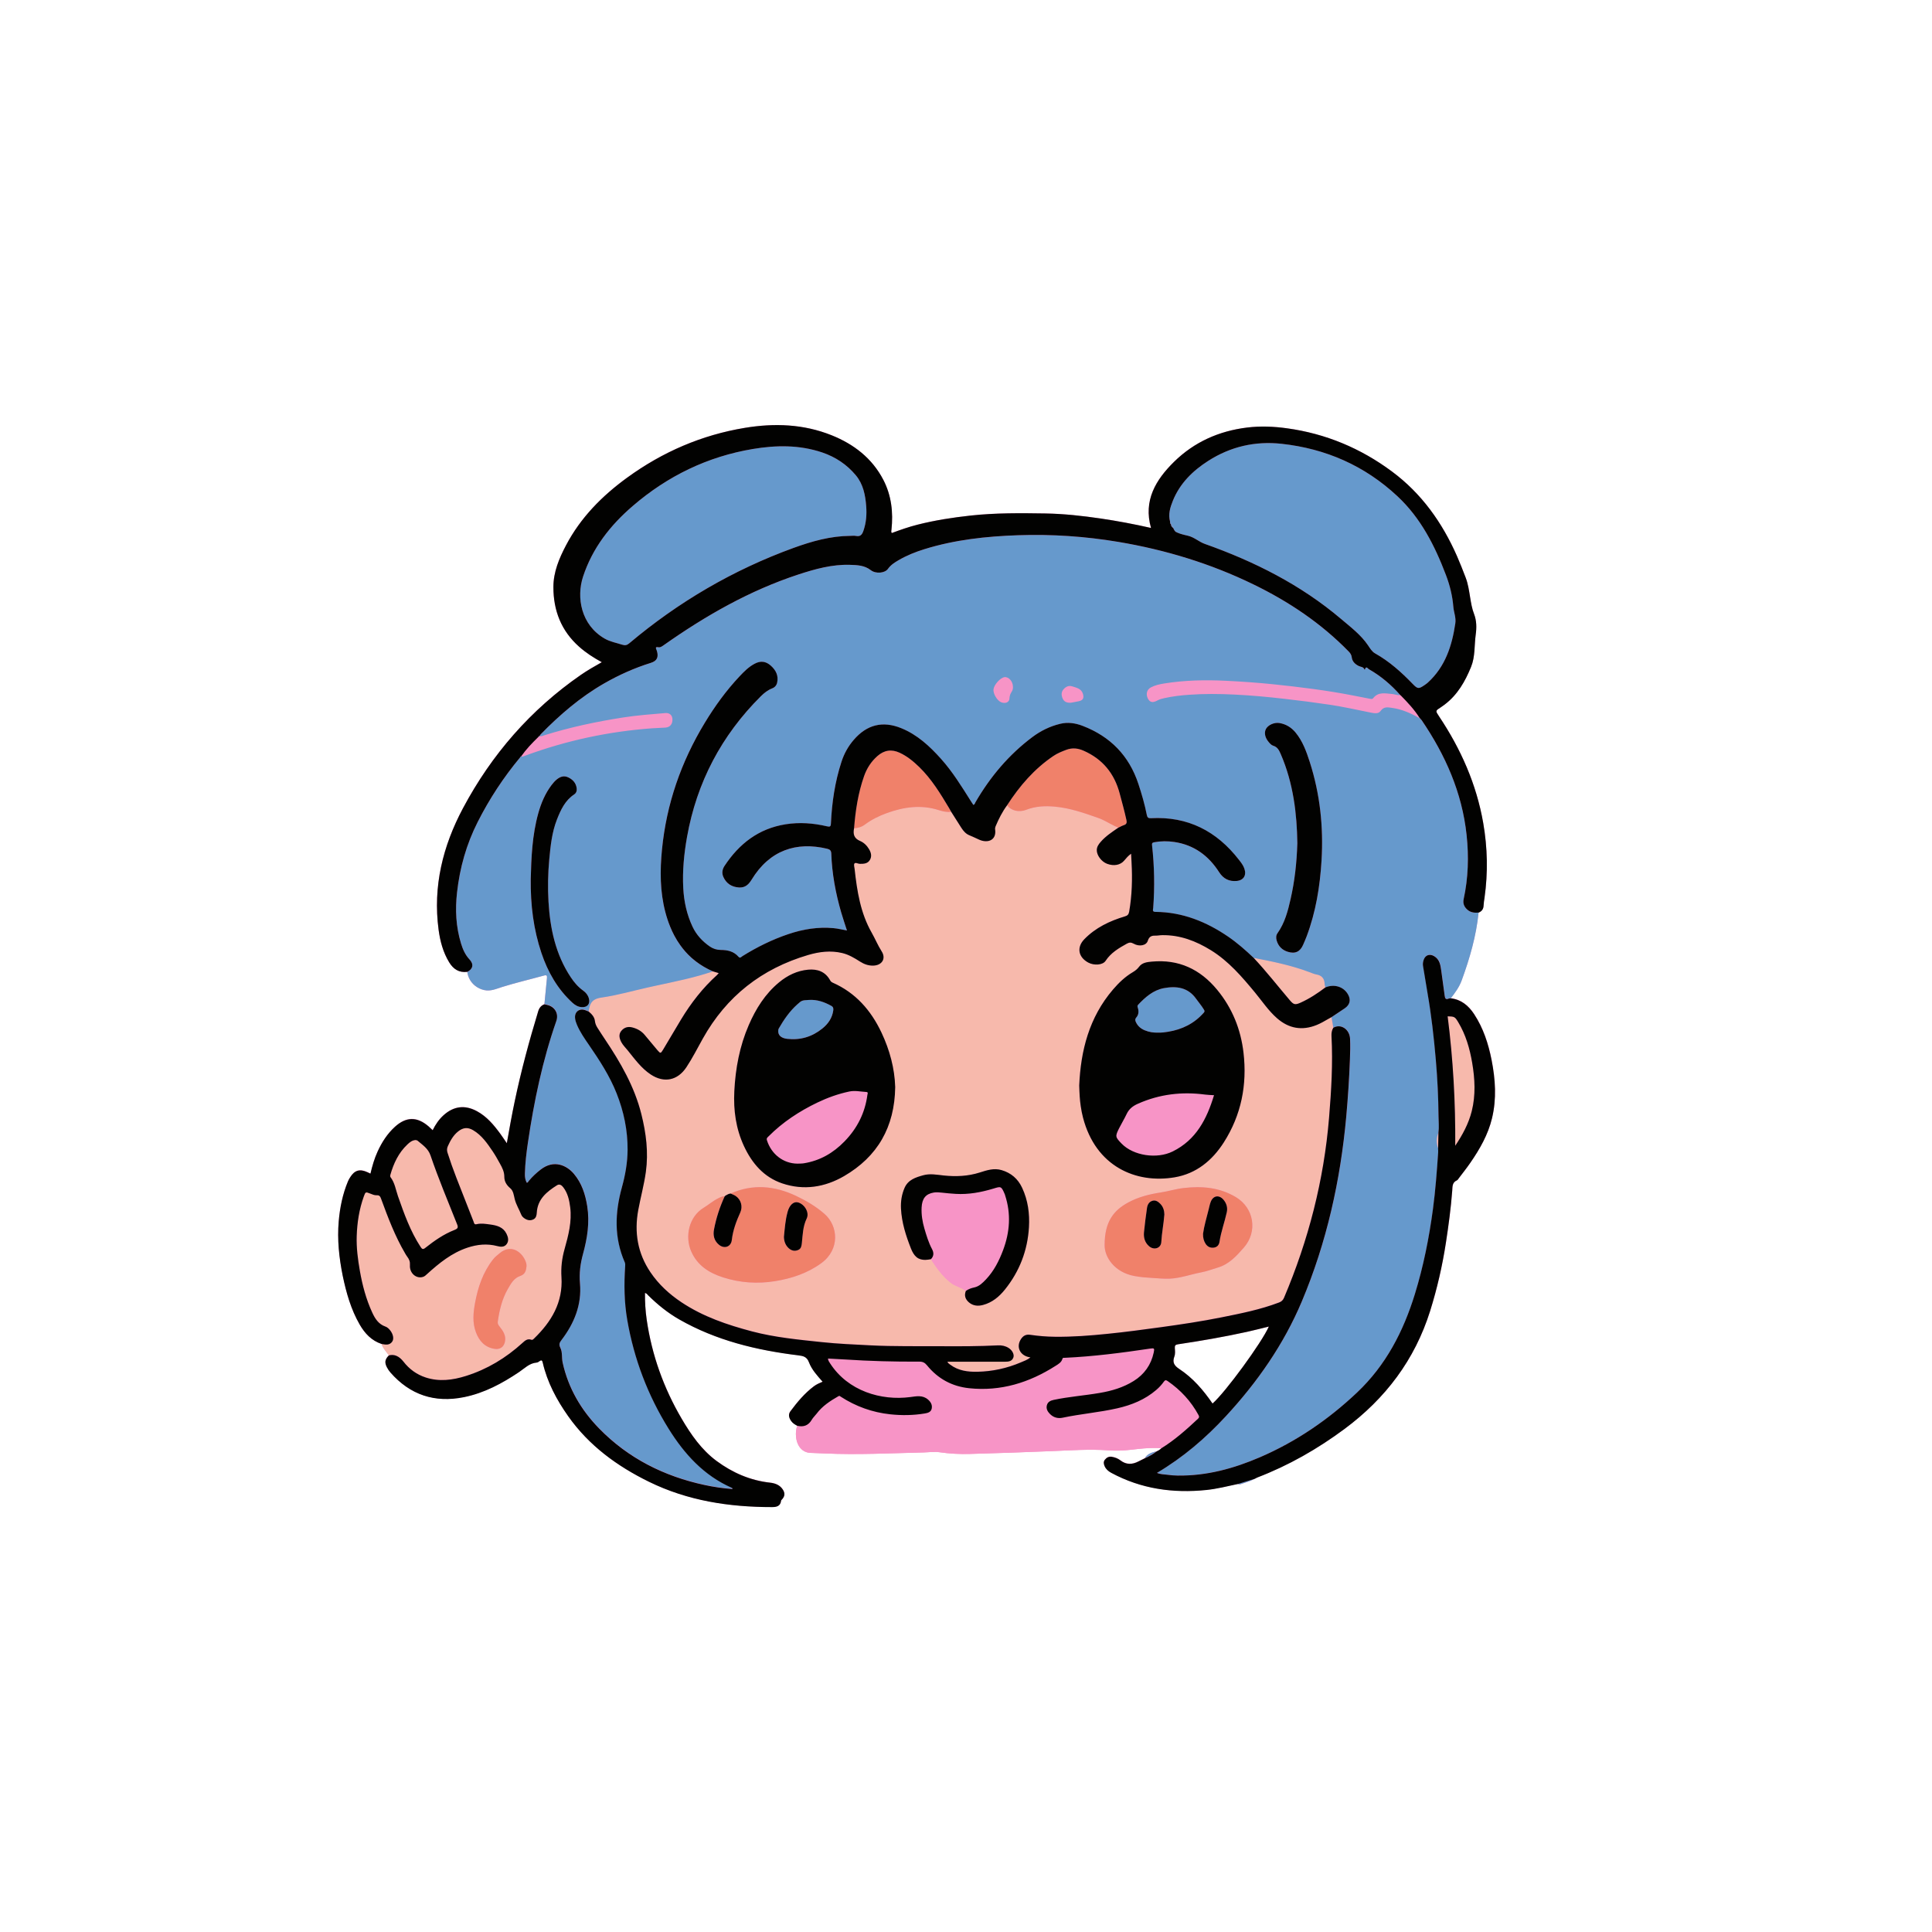 <svg xmlns="http://www.w3.org/2000/svg" xmlns:xlink="http://www.w3.org/1999/xlink" width="555" zoomAndPan="magnify" viewBox="0 0 416.25 416.25" height="555" preserveAspectRatio="xMidYMid meet" version="1.0"><defs><clipPath id="3f3c67830f"><path d="M 72.512 91.113 L 322.559 91.113 L 322.559 324.691 L 72.512 324.691 Z M 72.512 91.113 " clip-rule="nonzero"/></clipPath><clipPath id="38a5df3674"><path d="M 72.512 91.113 L 322.559 91.113 L 322.559 324.691 L 72.512 324.691 Z M 72.512 91.113 " clip-rule="nonzero"/></clipPath></defs><g clip-path="url(#3f3c67830f)"><path fill="#f794c6" d="M 321.371 228.324 C 320.68 224.824 319.586 221.465 317.609 218.457 C 316.41 216.633 314.844 215.312 312.582 215.047 C 313.508 213.855 314.383 212.66 314.918 211.203 C 316.652 206.465 318.047 201.648 318.555 196.609 C 319.254 196.336 319.605 195.844 319.633 195.074 C 319.652 194.52 319.75 193.965 319.832 193.414 C 320.59 188.023 320.484 182.641 319.551 177.285 C 318.094 168.93 314.727 161.348 310.039 154.328 C 309.234 153.129 309.234 153.133 310.406 152.383 C 310.691 152.203 310.961 152.004 311.227 151.805 C 314.004 149.703 315.652 146.824 316.934 143.668 C 317.848 141.426 317.617 139.043 317.934 136.73 C 318.145 135.203 318.133 133.715 317.574 132.27 C 317.129 131.113 316.934 129.914 316.734 128.691 C 316.496 127.27 316.301 125.828 315.777 124.457 C 315.18 122.891 314.574 121.336 313.902 119.801 C 310.727 112.586 306.281 106.324 299.906 101.586 C 293.16 96.574 285.629 93.418 277.266 92.266 C 274.406 91.871 271.566 91.754 268.699 92.102 C 262.625 92.84 257.273 95.223 252.926 99.504 C 249.012 103.359 246.293 107.812 247.977 113.742 C 244.379 112.918 240.746 112.238 237.09 111.699 C 233.16 111.125 229.219 110.688 225.254 110.621 C 219.863 110.531 214.469 110.48 209.082 111.07 C 205.23 111.492 201.414 112.082 197.656 113.039 C 195.77 113.516 193.934 114.16 192.121 114.832 C 191.949 114.566 192.035 114.348 192.055 114.129 C 192.465 110.379 192.047 106.719 190.301 103.363 C 187.883 98.719 183.949 95.691 179.168 93.77 C 173.113 91.344 166.82 91.121 160.469 92.176 C 151.16 93.715 142.715 97.363 135.098 102.91 C 129.695 106.844 125.078 111.508 121.938 117.48 C 120.461 120.289 119.219 123.23 119.219 126.473 C 119.215 131.52 120.898 135.883 124.738 139.305 C 126.203 140.609 127.824 141.668 129.648 142.664 C 128.043 143.57 126.539 144.422 125.125 145.402 C 114.316 152.891 105.91 162.547 99.746 174.113 C 95.395 182.273 93.238 190.973 94.484 200.293 C 94.816 202.762 95.449 205.164 96.77 207.332 C 97.215 208.059 97.742 208.629 98.391 208.988 C 99.035 209.348 99.785 209.496 100.672 209.395 C 100.809 210.461 101.305 211.402 102.039 212.105 C 102.141 212.207 102.254 212.301 102.367 212.391 C 102.914 212.828 103.566 213.141 104.281 213.305 C 105.715 213.633 106.918 213.039 108.227 212.633 C 111.176 211.719 114.195 211.016 117.172 210.191 C 117.793 210.02 117.895 210.211 117.836 210.762 C 117.641 212.617 117.469 214.477 117.289 216.332 C 116.586 216.605 116.184 217.117 115.961 217.844 C 114.023 224.227 112.289 230.668 110.914 237.203 C 110.289 240.168 109.754 243.156 109.207 246.273 C 108.676 245.508 108.242 244.828 107.77 244.188 C 106.383 242.309 104.895 240.535 102.801 239.391 C 100.195 237.961 97.75 238.262 95.555 240.258 C 94.566 241.156 93.84 242.23 93.23 243.457 C 92.91 243.168 92.633 242.891 92.34 242.637 C 89.863 240.504 87.52 240.535 85.098 242.73 C 83.457 244.223 82.285 246.047 81.367 248.047 C 80.672 249.566 80.215 251.168 79.824 252.816 C 79.566 252.699 79.367 252.602 79.168 252.508 C 77.523 251.754 76.406 252.078 75.457 253.594 C 75.277 253.879 75.109 254.172 74.98 254.477 C 73.832 257.234 73.242 260.125 72.984 263.09 C 72.641 267.055 73.066 270.969 73.852 274.84 C 74.598 278.508 75.602 282.105 77.496 285.383 C 78.598 287.289 80.043 288.844 82.215 289.562 C 82.285 289.805 82.383 290.027 82.5 290.238 C 82.852 290.871 83.359 291.406 83.77 292 C 83.258 292.516 83.008 292.98 83.035 293.512 C 83.051 293.828 83.16 294.168 83.363 294.562 C 83.57 294.957 83.82 295.34 84.113 295.672 C 88.359 300.516 93.66 302.262 99.949 300.992 C 104.332 300.109 108.184 298.039 111.852 295.57 C 113.039 294.77 114.062 293.664 115.617 293.543 C 115.828 293.527 116.043 293.387 116.219 293.254 C 116.633 292.93 116.82 293.051 116.926 293.527 C 117.906 297.785 119.922 301.562 122.422 305.102 C 126.895 311.43 132.938 315.844 139.812 319.215 C 148.18 323.32 157.117 324.676 166.328 324.676 C 167.246 324.676 168.156 324.516 168.285 323.301 C 168.297 323.184 168.434 323.074 168.527 322.973 C 169.105 322.301 169.152 321.68 168.672 320.918 C 168.023 319.902 166.992 319.531 165.891 319.41 C 161.621 318.934 157.82 317.27 154.402 314.75 C 151.152 312.348 148.875 309.066 146.863 305.633 C 142.984 299.02 140.434 291.906 139.332 284.305 C 139.055 282.41 138.941 280.488 138.961 278.535 C 139.34 278.617 139.473 278.883 139.664 279.066 C 141.684 281.059 143.875 282.836 146.344 284.246 C 154.297 288.789 162.996 290.879 171.984 291.98 C 173.066 292.113 173.836 292.273 174.293 293.492 C 174.895 295.078 176.078 296.359 177.23 297.664 C 176.531 297.957 175.891 298.242 175.332 298.664 C 173.34 300.164 171.77 302.055 170.297 304.031 C 169.773 304.734 169.988 305.469 170.461 306.137 C 170.797 306.609 171.273 306.902 171.77 307.156 C 171.477 307.965 171.422 308.801 171.512 309.641 C 171.738 311.664 172.941 312.965 174.605 313.023 C 175.613 313.066 176.617 313.098 177.625 313.145 C 184.73 313.473 191.824 313.098 198.926 312.934 C 200.102 312.906 201.281 312.723 202.445 312.891 C 204.582 313.199 206.738 313.312 208.883 313.254 C 214.836 313.098 220.785 312.883 226.738 312.641 C 230.727 312.48 234.719 312.188 238.723 312.477 C 240.363 312.594 242.016 312.547 243.66 312.352 C 244.199 312.285 244.742 312.223 245.289 312.168 C 246.914 312 248.547 311.902 250.184 312.02 C 250.121 312.086 250.051 312.148 249.98 312.203 C 249.895 312.273 249.801 312.344 249.707 312.402 C 249.535 312.512 249.352 312.605 249.168 312.691 C 249.043 312.723 248.922 312.746 248.797 312.785 C 247.941 313.004 247.145 313.328 246.641 314.164 C 246.191 314.383 245.738 314.605 245.293 314.836 C 243.945 315.535 242.652 315.574 241.391 314.594 C 240.859 314.184 240.215 313.953 239.543 313.836 C 238.922 313.727 238.434 314 238.07 314.453 C 237.711 314.887 237.793 315.402 238.012 315.883 C 238.301 316.52 238.812 316.957 239.414 317.281 C 245.852 320.758 252.742 321.73 259.945 320.984 C 262.227 320.75 264.449 320.176 266.688 319.703 C 266.883 319.867 267.102 319.84 267.324 319.762 C 267.586 319.676 267.852 319.59 268.117 319.5 C 268.316 319.434 268.512 319.375 268.715 319.301 C 269.211 319.129 269.699 318.934 270.164 318.688 C 270.254 318.641 270.344 318.598 270.434 318.547 C 270.434 318.547 270.418 318.562 270.418 318.562 C 270.418 318.562 270.469 318.516 270.461 318.516 C 270.613 318.438 270.754 318.352 270.91 318.289 C 277.66 315.699 283.867 312.156 289.688 307.84 C 298.52 301.281 304.824 292.961 308.137 282.414 C 309.648 277.578 310.773 272.664 311.543 267.664 C 312.109 263.965 312.609 260.254 312.895 256.52 C 312.961 255.637 312.863 254.727 313.902 254.277 C 314.086 254.195 314.211 253.961 314.344 253.781 C 315.168 252.688 316.023 251.613 316.801 250.484 C 318.844 247.527 320.617 244.43 321.469 240.895 C 322.473 236.695 322.191 232.5 321.371 228.324 Z M 253.023 292.242 C 253.238 291.664 253.156 291.023 253.117 290.41 C 253.082 289.867 253.277 289.707 253.805 289.629 C 258.777 288.887 263.727 288.031 268.633 286.953 C 270.207 286.609 271.766 286.195 273.371 285.809 C 271.828 289.293 264 299.992 261.242 302.391 C 259.27 299.512 257.004 296.871 254.078 294.949 C 252.938 294.199 252.559 293.496 253.023 292.242 Z M 253.023 292.242 " fill-opacity="1" fill-rule="nonzero"/></g><path fill="#f7b9ac" d="M 86.93 293.34 C 88.176 294.949 89.746 296.102 91.684 296.738 C 94.625 297.711 97.523 297.32 100.375 296.426 C 104.969 294.984 109 292.547 112.555 289.312 C 113.098 288.82 113.637 288.312 114.48 288.625 C 114.73 288.719 114.898 288.516 115.059 288.363 C 118.801 284.75 121.316 280.57 120.969 275.141 C 120.836 273.078 121.07 271.082 121.633 269.102 C 122.461 266.145 123.246 263.172 122.848 260.047 C 122.652 258.52 122.32 257.035 121.363 255.777 C 121.016 255.32 120.555 254.98 120 255.336 C 117.793 256.738 115.816 258.328 115.648 261.242 C 115.617 261.812 115.504 262.387 114.938 262.676 C 114.316 262.988 113.684 262.895 113.098 262.531 C 112.762 262.32 112.457 262.039 112.309 261.68 C 111.852 260.547 111.191 259.508 110.895 258.297 C 110.691 257.48 110.621 256.543 109.922 255.961 C 109.137 255.305 108.652 254.5 108.656 253.512 C 108.66 252.414 108.195 251.527 107.695 250.633 C 107.211 249.762 106.723 248.879 106.164 248.047 C 104.988 246.312 103.805 244.566 101.934 243.469 C 100.762 242.781 99.75 242.891 98.688 243.75 C 97.656 244.59 97.043 245.695 96.504 246.879 C 96.281 247.359 96.25 247.797 96.414 248.312 C 96.988 250.141 97.637 251.938 98.328 253.723 C 99.551 256.879 100.793 260.027 102.031 263.168 C 102.141 263.441 102.145 263.855 102.668 263.727 C 103.668 263.48 104.684 263.664 105.672 263.801 C 107.07 263.988 108.43 264.352 109.133 265.801 C 109.492 266.539 109.676 267.332 109.148 268.027 C 108.641 268.695 107.867 268.633 107.145 268.438 C 104.961 267.859 102.828 268.074 100.715 268.777 C 97.312 269.91 94.613 272.113 92.008 274.469 C 91.742 274.711 91.496 274.969 91.125 275.082 C 89.684 275.527 88.207 274.289 88.324 272.543 C 88.375 271.785 88.16 271.277 87.75 270.738 C 87.566 270.496 87.41 270.23 87.258 269.965 C 85.102 266.277 83.594 262.305 82.133 258.312 C 81.949 257.816 81.809 257.441 81.125 257.484 C 80.68 257.516 80.203 257.297 79.762 257.125 C 78.766 256.742 78.75 256.723 78.383 257.746 C 77.387 260.504 76.945 263.363 76.852 266.277 C 76.77 268.805 77.098 271.297 77.531 273.77 C 78.074 276.867 78.875 279.898 80.199 282.762 C 80.805 284.078 81.551 285.262 83.031 285.777 C 83.426 285.914 83.742 286.211 84.016 286.539 C 84.688 287.355 84.922 288.398 84.504 289.02 C 83.941 289.836 83.105 289.688 82.297 289.543 C 82.27 289.539 82.238 289.535 82.215 289.527 C 82.285 289.77 82.383 289.988 82.5 290.199 C 82.852 290.836 83.359 291.371 83.77 291.965 C 84.922 291.68 86 292.145 86.93 293.34 Z M 102.355 280.684 C 102.977 277.316 104.051 274.145 106.18 271.398 C 106.629 270.816 107.199 270.375 107.762 269.918 C 110.047 268.074 112.242 269.613 113.105 271.445 C 113.305 271.871 113.469 272.328 113.438 272.82 C 113.344 273.742 113.156 274.547 112.09 274.902 C 110.746 275.348 110.086 276.543 109.426 277.684 C 108.164 279.875 107.594 282.285 107.246 284.766 C 107.184 285.195 107.375 285.488 107.637 285.812 C 108.398 286.758 109.07 287.762 108.789 289.082 C 108.543 290.246 107.691 290.805 106.508 290.605 C 104.43 290.258 103.234 288.902 102.531 287.043 C 101.75 284.953 101.961 282.824 102.355 280.684 Z M 286.086 219.559 C 285.305 220.004 284.535 220.465 283.695 220.805 C 280.535 222.094 277.672 221.602 275.121 219.363 C 273.277 217.746 271.926 215.703 270.379 213.828 C 267.559 210.422 264.703 207.07 260.867 204.703 C 257.648 202.719 254.242 201.41 250.398 201.465 C 249.895 201.469 249.391 201.578 248.895 201.566 C 248.07 201.551 247.566 201.77 247.273 202.688 C 246.949 203.715 245.43 203.988 244.215 203.293 C 243.668 202.98 243.273 203.016 242.766 203.297 C 241.02 204.262 239.332 205.254 238.188 206.992 C 237.578 207.926 235.715 208.039 234.469 207.379 C 232.297 206.219 231.902 204.082 233.609 202.332 C 236.031 199.848 239.066 198.402 242.34 197.426 C 242.898 197.262 243.16 197.027 243.273 196.379 C 243.879 192.883 243.973 189.379 243.781 185.848 C 243.742 185.246 243.719 184.641 243.684 183.918 C 243.039 184.367 242.629 184.883 242.203 185.387 C 241.379 186.371 239.984 186.637 238.52 186.094 C 237.293 185.641 236.254 184.246 236.289 183.105 C 236.309 182.418 236.676 181.898 237.102 181.402 C 237.645 180.77 238.266 180.23 238.914 179.73 C 239.566 179.23 240.25 178.773 240.934 178.309 C 240.379 178.09 239.852 177.82 239.32 177.543 C 238.449 177.074 237.586 176.578 236.645 176.242 C 233.59 175.16 230.527 174.09 227.285 173.789 C 225.203 173.594 223.109 173.68 221.102 174.457 C 219.492 175.09 217.785 174.652 216.965 173.473 C 215.926 174.867 215.152 176.414 214.48 178.008 C 214.398 178.211 214.336 178.449 214.367 178.656 C 214.727 181.074 212.734 181.711 210.93 180.895 C 210.223 180.574 209.535 180.23 208.805 179.938 C 208.066 179.641 207.543 179.031 207.113 178.363 C 206.375 177.215 205.652 176.059 204.918 174.906 C 204.234 174.977 203.574 174.895 202.922 174.734 C 202.707 174.684 202.492 174.617 202.273 174.551 C 198.418 173.297 194.668 173.848 190.973 175.203 C 189.316 175.809 187.734 176.586 186.312 177.648 C 185.613 178.18 184.832 178.398 183.98 178.445 C 183.723 179.684 183.953 180.629 185.273 181.176 C 186.094 181.52 186.754 182.172 187.219 182.969 C 187.648 183.707 187.848 184.488 187.383 185.273 C 186.895 186.09 186.059 186.102 185.23 186.102 C 184.828 186.102 184.293 185.746 184.066 186.027 C 183.871 186.27 184.051 186.82 184.098 187.234 C 184.621 191.984 185.355 196.695 187.766 200.922 C 188.52 202.246 189.094 203.66 189.922 204.961 C 190.938 206.551 189.957 208.031 188.023 208.035 C 187.016 208.039 186.105 207.699 185.262 207.16 C 184.062 206.398 182.84 205.664 181.441 205.324 C 178.945 204.73 176.484 205.039 174.078 205.746 C 164.094 208.688 156.48 214.641 151.387 223.762 C 150.227 225.836 149.16 227.953 147.848 229.934 C 145.949 232.793 143.039 233.391 140.168 231.484 C 138.125 230.129 136.719 228.16 135.207 226.289 C 134.734 225.707 134.18 225.176 133.824 224.5 C 133.414 223.711 133.215 222.871 133.805 222.129 C 134.395 221.383 135.207 221.09 136.199 221.348 C 137.27 221.625 138.168 222.117 138.875 222.977 C 139.781 224.074 140.691 225.172 141.617 226.254 C 142.262 227 142.312 227.004 142.844 226.121 C 144.148 223.973 145.395 221.789 146.699 219.645 C 148.852 216.086 151.383 212.824 154.48 210.031 C 154.578 209.945 154.656 209.836 154.82 209.652 C 154.344 209.512 153.953 209.395 153.559 209.277 C 149.57 210.637 145.449 211.453 141.34 212.34 C 140.758 212.469 140.168 212.598 139.582 212.727 C 136.262 213.469 132.988 214.418 129.613 214.902 C 129.008 214.988 128.531 215.121 128.152 215.328 C 127.316 215.781 126.961 216.559 126.816 217.883 C 127.473 218.434 128.062 219.043 128.16 219.938 C 128.223 220.484 128.43 220.953 128.715 221.398 C 129.246 222.223 129.77 223.047 130.312 223.852 C 133.676 228.867 136.684 234.062 138.168 239.988 C 139.188 244.078 139.719 248.203 139.137 252.43 C 138.758 255.203 138.008 257.891 137.5 260.633 C 136.605 265.453 137.352 269.957 140.121 274.055 C 141.902 276.688 144.211 278.797 146.832 280.543 C 151.473 283.633 156.668 285.391 162.012 286.805 C 166.953 288.105 172.012 288.578 177.059 289.113 C 180.5 289.477 183.965 289.621 187.422 289.801 C 192.578 290.066 197.734 289.961 202.895 289.996 C 206.922 290.027 210.949 290.016 214.977 289.809 C 215.812 289.77 216.594 289.922 217.301 290.375 C 218.078 290.867 218.547 291.766 218.316 292.418 C 218.016 293.266 217.262 293.328 216.523 293.332 C 214.648 293.34 212.773 293.336 210.898 293.336 C 208.652 293.336 206.398 293.336 204.098 293.336 C 204.277 293.695 204.523 293.828 204.738 293.988 C 206.488 295.293 208.535 295.543 210.602 295.496 C 213.816 295.426 216.938 294.746 219.906 293.484 C 220.605 293.188 221.344 292.941 221.992 292.398 C 219.758 292.121 218.801 290.148 219.984 288.41 C 220.438 287.746 221.031 287.402 221.914 287.531 C 223.684 287.789 225.469 287.941 227.262 287.957 C 231.066 287.992 234.852 287.707 238.641 287.32 C 242.465 286.926 246.281 286.422 250.094 285.898 C 254.48 285.301 258.859 284.637 263.203 283.766 C 267.367 282.93 271.539 282.102 275.531 280.582 C 276.066 280.375 276.398 280.09 276.629 279.555 C 281.898 267.137 285.223 254.227 286.332 240.766 C 286.812 234.91 287.176 229.047 286.855 223.164 C 286.816 222.535 286.914 221.938 287.234 221.391 C 287.105 220.629 286.973 219.875 286.844 219.117 C 286.609 219.258 286.348 219.406 286.086 219.559 Z M 176.953 272.148 C 173.973 274.324 170.562 275.453 166.957 276.031 C 163.172 276.637 159.441 276.383 155.785 275.215 C 152.766 274.25 150.254 272.656 148.926 269.625 C 147.504 266.371 148.438 262.137 151.602 260.215 C 152.652 259.582 153.582 258.75 154.691 258.203 C 154.969 258.066 155.246 257.906 155.543 257.82 C 155.719 257.77 155.906 257.742 156.102 257.77 C 156.168 257.707 156.242 257.648 156.309 257.59 C 156.656 257.398 156.996 257.172 157.41 257.152 C 162.188 255.039 166.887 255.469 171.504 257.656 C 173.703 258.699 175.793 259.918 177.648 261.547 C 180.578 264.102 181.031 269.172 176.953 272.148 Z M 181.848 253.395 C 177.695 255.801 173.16 256.531 168.512 254.957 C 164.547 253.609 162.008 250.625 160.289 246.934 C 158.543 243.191 157.996 239.219 158.207 235.098 C 158.453 230.172 159.355 225.395 161.312 220.859 C 162.84 217.344 164.84 214.133 167.844 211.648 C 169.676 210.133 171.738 209.133 174.109 208.918 C 176.117 208.734 177.82 209.332 178.852 211.215 C 178.977 211.453 179.152 211.605 179.387 211.711 C 184.34 213.891 187.648 217.672 189.91 222.484 C 191.691 226.266 192.742 230.223 192.859 234.215 C 192.746 242.812 189.074 249.195 181.848 253.395 Z M 221.688 264.395 C 221.391 269.414 219.66 273.914 216.508 277.836 C 215.262 279.387 213.762 280.633 211.785 281.156 C 210.715 281.438 209.668 281.363 208.773 280.609 C 207.996 279.949 207.691 279.129 208.094 278.133 C 207.117 277.332 205.82 277.152 204.824 276.359 C 204.383 276.004 203.973 275.629 203.582 275.234 C 203 274.645 202.469 274.008 201.973 273.344 C 201.645 272.902 201.324 272.445 201.023 271.984 C 200.871 271.754 200.719 271.52 200.57 271.281 C 200.152 271.371 199.77 271.422 199.418 271.43 C 199.18 271.438 198.965 271.426 198.754 271.395 C 198.441 271.348 198.164 271.262 197.902 271.133 C 197.734 271.047 197.57 270.938 197.422 270.805 C 196.969 270.414 196.602 269.828 196.281 269.023 C 195.184 266.246 194.273 263.414 194.117 260.391 C 194.039 258.832 194.273 257.32 194.902 255.895 C 195.668 254.164 197.281 253.656 198.91 253.207 C 200.375 252.797 201.859 253.098 203.32 253.25 C 205.953 253.527 208.527 253.422 211.074 252.617 C 212.609 252.129 214.141 251.609 215.793 252.098 C 217.844 252.703 219.316 253.969 220.223 255.898 C 221.477 258.602 221.863 261.465 221.688 264.395 Z M 232.84 238.344 C 232.633 236.93 232.566 235.504 232.512 233.867 C 232.832 226.383 234.637 219.215 239.781 213.203 C 241.023 211.75 242.398 210.441 244.051 209.461 C 244.578 209.148 245.031 208.801 245.418 208.281 C 246.062 207.41 247.125 207.281 248.125 207.184 C 253.934 206.633 258.57 208.809 262.238 213.258 C 265.496 217.207 267.324 221.77 267.906 226.809 C 268.707 233.723 267.43 240.23 263.66 246.137 C 261.168 250.039 257.73 252.855 253.098 253.648 C 244.703 255.074 236.07 251.293 233.328 240.801 C 233.117 239.996 232.965 239.168 232.84 238.344 Z M 268.012 268.766 C 266.426 270.586 264.828 272.371 262.387 273.098 C 261.184 273.457 260.008 273.906 258.766 274.141 C 256.492 274.57 254.312 275.398 251.957 275.492 C 250.773 275.535 249.613 275.41 248.449 275.348 C 247.09 275.27 245.73 275.168 244.379 274.914 C 240.098 274.109 237.945 270.82 237.992 268.234 C 237.992 263.207 239.941 260.785 243.027 259.098 C 245.238 257.887 247.645 257.293 250.109 256.91 C 251.738 256.66 253.312 256.16 254.953 255.969 C 258.93 255.496 262.75 255.812 266.277 257.926 C 270.184 260.262 271 265.332 268.012 268.766 Z M 156.113 257.77 Z M 270.078 206.352 C 272.121 206.734 274.152 207.141 276.168 207.629 C 277.172 207.875 278.172 208.141 279.168 208.434 C 280.164 208.734 281.148 209.062 282.125 209.43 C 282.621 209.617 283.113 209.836 283.633 209.93 C 284.809 210.141 285.355 210.816 285.387 211.988 C 285.391 212.234 285.488 212.473 285.547 212.719 C 283.875 213.984 282.133 215.145 280.219 216 C 279.004 216.551 278.707 216.461 277.852 215.457 C 275.266 212.418 272.812 209.266 270.078 206.352 Z M 309.637 244.836 C 309.699 244.547 309.797 244.266 309.922 243.977 C 309.895 245.129 309.875 246.277 309.852 247.426 C 309.645 246.848 309.535 246.273 309.539 245.691 C 309.539 245.41 309.578 245.121 309.637 244.836 Z M 84.148 253.625 C 84.062 253.512 84.051 253.293 84.094 253.145 C 84.797 250.664 85.855 248.387 87.762 246.586 C 88.242 246.129 88.762 245.68 89.523 245.621 C 89.648 245.656 89.844 245.656 89.957 245.754 C 91.039 246.676 92.238 247.426 92.754 248.934 C 94.461 253.949 96.523 258.836 98.477 263.758 C 98.762 264.461 98.648 264.707 97.918 264.996 C 95.613 265.898 93.594 267.305 91.664 268.832 C 91.152 269.246 90.953 269.168 90.613 268.645 C 88.402 265.258 87.066 261.496 85.742 257.719 C 85.266 256.336 85.078 254.836 84.148 253.625 Z M 313.535 246.852 C 313.605 237.504 313.082 228.219 311.902 218.965 C 313.359 219.008 313.469 219.055 314.172 220.219 C 315.805 222.926 316.668 225.91 317.191 228.992 C 317.781 232.453 317.961 235.934 317.098 239.383 C 316.414 242.109 315.098 244.531 313.535 246.852 Z M 313.535 246.852 " fill-opacity="1" fill-rule="nonzero"/><path fill="#f0816a" d="M 102.539 287.043 C 101.75 284.949 101.961 282.82 102.355 280.684 C 102.977 277.316 104.051 274.145 106.18 271.398 C 106.629 270.816 107.199 270.375 107.762 269.918 C 110.047 268.074 112.242 269.613 113.105 271.445 C 113.305 271.871 113.469 272.328 113.438 272.82 C 113.344 273.742 113.156 274.547 112.09 274.902 C 110.746 275.348 110.086 276.543 109.426 277.684 C 108.164 279.875 107.594 282.285 107.246 284.766 C 107.184 285.195 107.375 285.488 107.637 285.812 C 108.398 286.758 109.07 287.762 108.789 289.082 C 108.543 290.246 107.691 290.805 106.508 290.605 C 104.438 290.262 103.242 288.906 102.539 287.043 Z M 268.012 268.766 C 266.426 270.586 264.828 272.371 262.387 273.098 C 261.184 273.457 260.008 273.906 258.766 274.141 C 256.492 274.57 254.312 275.398 251.957 275.492 C 250.773 275.535 249.613 275.41 248.449 275.348 C 247.09 275.27 245.73 275.168 244.379 274.914 C 240.098 274.109 237.945 270.82 237.992 268.234 C 237.992 263.207 239.941 260.785 243.027 259.098 C 245.238 257.887 247.645 257.293 250.109 256.91 C 251.738 256.66 253.312 256.16 254.953 255.969 C 258.93 255.496 262.75 255.812 266.277 257.926 C 270.184 260.262 271 265.332 268.012 268.766 Z M 250.863 261.652 C 250.859 260.891 250.648 260.051 250.02 259.395 C 249.57 258.934 249.027 258.508 248.332 258.699 C 247.57 258.902 247.223 259.539 247.121 260.262 C 246.875 261.996 246.637 263.738 246.473 265.484 C 246.359 266.637 246.656 267.719 247.582 268.512 C 248.645 269.418 250.133 268.941 250.203 267.586 C 250.305 265.637 250.711 263.727 250.863 261.652 Z M 263.625 258.508 C 262.668 257.352 261.367 257.562 260.844 258.965 C 260.648 259.484 260.547 260.031 260.414 260.57 C 259.957 262.371 259.426 264.16 259.203 265.805 C 259.176 266.73 259.371 267.387 259.762 267.988 C 260.16 268.609 260.75 268.887 261.473 268.809 C 262.215 268.73 262.645 268.238 262.746 267.555 C 263.078 265.379 263.848 263.316 264.316 261.176 C 264.523 260.207 264.266 259.281 263.625 258.508 Z M 176.953 272.148 C 173.973 274.324 170.562 275.453 166.957 276.031 C 163.172 276.637 159.441 276.383 155.785 275.215 C 152.766 274.25 150.254 272.656 148.926 269.625 C 147.504 266.371 148.438 262.137 151.602 260.215 C 152.652 259.582 153.582 258.75 154.691 258.203 C 154.969 258.066 155.246 257.906 155.543 257.82 C 155.719 257.77 155.906 257.742 156.102 257.77 C 156.102 257.77 156.098 257.773 156.098 257.773 C 156.098 257.773 156.105 257.77 156.105 257.77 C 155.055 260.059 154.285 262.434 153.812 264.906 C 153.574 266.188 153.855 267.316 154.871 268.168 C 156.031 269.141 157.48 268.645 157.652 267.16 C 157.891 265.047 158.625 263.109 159.484 261.203 C 160.047 259.945 159.648 258.473 158.527 257.695 C 158.191 257.461 157.781 257.328 157.406 257.148 C 162.18 255.031 166.879 255.465 171.496 257.648 C 173.699 258.691 175.785 259.914 177.645 261.539 C 180.578 264.102 181.031 269.172 176.953 272.148 Z M 171.98 259.07 C 171.012 258.781 170.102 259.574 169.684 261.09 C 169.676 261.113 169.676 261.145 169.668 261.172 C 169.199 262.871 169.078 264.621 168.891 266.473 C 168.914 267.352 169.164 268.25 169.918 268.926 C 170.527 269.477 171.246 269.645 172.008 269.289 C 172.621 269.004 172.695 268.391 172.754 267.801 C 172.945 266.016 172.969 264.23 173.797 262.531 C 174.426 261.254 173.375 259.492 171.98 259.07 Z M 242.152 177.762 C 242.742 177.566 242.801 177.199 242.684 176.664 C 242.262 174.734 241.734 172.832 241.219 170.922 C 240.074 166.625 237.551 163.547 233.473 161.738 C 232.242 161.195 231.027 161.062 229.742 161.539 C 228.773 161.902 227.809 162.289 226.953 162.867 C 222.828 165.652 219.66 169.336 216.984 173.477 C 217.805 174.656 219.512 175.094 221.125 174.465 C 223.129 173.68 225.223 173.602 227.305 173.797 C 230.547 174.094 233.609 175.168 236.664 176.25 C 237.609 176.582 238.465 177.082 239.344 177.547 C 239.863 177.828 240.395 178.098 240.953 178.312 C 241.344 178.129 241.734 177.902 242.152 177.762 Z M 204.484 174.121 C 202.609 170.977 200.711 167.852 198.066 165.277 C 196.805 164.043 195.453 162.926 193.832 162.176 C 192.074 161.363 190.492 161.602 189.027 162.891 C 187.668 164.086 186.742 165.547 186.148 167.238 C 184.879 170.863 184.305 174.633 184.004 178.449 C 184.859 178.406 185.633 178.184 186.34 177.656 C 187.758 176.594 189.34 175.812 191 175.207 C 194.691 173.859 198.449 173.305 202.301 174.555 C 202.516 174.621 202.727 174.688 202.945 174.738 C 203.598 174.898 204.262 174.98 204.941 174.91 C 204.785 174.648 204.641 174.383 204.484 174.121 Z M 156.113 257.77 C 156.113 257.77 156.105 257.773 156.105 257.773 M 156.316 257.59 C 156.25 257.648 156.18 257.707 156.113 257.77 " fill-opacity="1" fill-rule="nonzero"/><path fill="#f794c6" d="M 250.188 312.012 C 248.547 311.895 246.918 311.992 245.293 312.164 C 244.75 312.219 244.211 312.281 243.668 312.348 C 242.02 312.543 240.367 312.59 238.727 312.469 C 234.723 312.184 230.738 312.477 226.742 312.633 C 220.789 312.875 214.84 313.09 208.887 313.25 C 206.738 313.309 204.59 313.195 202.449 312.887 C 201.285 312.715 200.105 312.902 198.93 312.926 C 191.828 313.09 184.734 313.461 177.629 313.137 C 176.625 313.09 175.617 313.055 174.613 313.02 C 172.945 312.953 171.746 311.652 171.52 309.637 C 171.426 308.797 171.484 307.957 171.773 307.152 C 173.129 307.465 174.176 307.098 174.898 305.848 C 175.176 305.371 175.613 304.988 175.945 304.539 C 177.191 302.871 178.895 301.781 180.66 300.762 C 180.898 300.629 181.02 300.801 181.176 300.898 C 184.418 302.996 187.965 304.262 191.793 304.676 C 194.273 304.941 196.766 304.91 199.234 304.5 C 199.906 304.387 200.602 304.219 200.75 303.402 C 200.895 302.609 200.516 301.988 199.93 301.488 C 198.77 300.496 197.457 300.785 196.113 300.965 C 189.824 301.785 182.715 299.656 178.871 293.73 C 178.676 293.434 178.445 293.152 178.387 292.664 C 179.629 292.73 180.84 292.781 182.047 292.863 C 187.375 293.215 192.719 293.355 198.059 293.324 C 198.797 293.32 199.258 293.547 199.727 294.121 C 202.07 297.012 205.121 298.676 208.828 299.059 C 215.625 299.766 221.754 297.859 227.434 294.234 C 228.039 293.852 228.703 293.492 228.91 292.707 C 228.984 292.449 229.215 292.512 229.406 292.504 C 235.582 292.223 241.703 291.426 247.809 290.52 C 248.688 290.387 248.777 290.453 248.578 291.371 C 248.008 294.016 246.559 296.062 244.266 297.492 C 242.016 298.898 239.531 299.633 236.93 300.074 C 233.641 300.641 230.309 300.875 227.039 301.562 C 226.336 301.711 225.742 301.996 225.551 302.734 C 225.355 303.488 225.711 304.098 226.23 304.617 C 226.984 305.379 227.949 305.625 228.938 305.414 C 232.848 304.586 236.84 304.27 240.73 303.379 C 243.82 302.676 246.699 301.512 249.137 299.418 C 249.75 298.883 250.305 298.289 250.773 297.629 C 251.035 297.254 251.246 297.285 251.578 297.516 C 254.359 299.434 256.602 301.84 258.215 304.824 C 258.391 305.145 258.41 305.352 258.129 305.617 C 255.652 307.949 253.113 310.219 250.188 312.012 Z M 305.887 154.75 C 304.766 152.938 303.312 151.398 301.836 149.883 C 301.742 149.867 301.66 149.836 301.648 149.73 C 301.055 149.832 300.5 149.555 299.922 149.508 C 298.457 149.391 296.945 148.977 295.828 150.418 C 295.633 150.668 295.309 150.566 295.035 150.516 C 293.832 150.277 292.625 150.047 291.426 149.812 C 285.727 148.703 279.965 147.996 274.191 147.398 C 270.832 147.055 267.465 146.82 264.09 146.656 C 259.637 146.441 255.211 146.527 250.809 147.242 C 249.816 147.398 248.824 147.613 247.926 148.094 C 247.031 148.57 246.805 149.629 247.34 150.57 C 247.77 151.336 248.375 151.438 249.34 150.906 C 249.812 150.648 250.324 150.512 250.844 150.398 C 252.621 150.008 254.422 149.793 256.23 149.668 C 259.418 149.441 262.609 149.473 265.789 149.621 C 269.441 149.793 273.086 150.129 276.715 150.547 C 279.988 150.914 283.254 151.336 286.512 151.824 C 289.465 152.266 292.379 152.934 295.309 153.512 C 296.055 153.66 296.957 153.848 297.434 153.164 C 298.125 152.168 299.004 152.371 299.891 152.496 C 300.973 152.645 302.004 152.941 303 153.332 C 303.414 153.496 303.824 153.684 304.234 153.875 C 304.441 153.973 304.641 154.078 304.84 154.18 C 305.191 154.359 305.539 154.551 305.883 154.75 C 305.887 154.75 305.887 154.75 305.887 154.75 Z M 116.281 158.578 C 116.258 158.758 116.121 158.785 115.977 158.793 C 115.305 159.445 114.648 160.113 114.016 160.805 C 113.391 161.5 112.797 162.219 112.262 162.992 C 112.27 162.992 112.27 162.988 112.273 162.988 C 112.273 162.988 112.27 162.992 112.27 162.992 C 112.59 163.074 112.867 162.922 113.152 162.812 C 121.98 159.559 131.09 157.598 140.48 156.914 C 141.453 156.844 142.434 156.828 143.402 156.758 C 144.426 156.68 144.98 155.902 144.867 154.805 C 144.785 154.016 144.188 153.555 143.332 153.629 C 140.305 153.887 137.277 154.109 134.266 154.578 C 128.5 155.477 122.805 156.68 117.234 158.43 C 117.117 158.465 117.004 158.516 116.887 158.559 C 116.691 158.625 116.484 158.664 116.266 158.566 C 116.266 158.562 116.281 158.578 116.281 158.578 Z M 215.711 151.309 C 216.629 151.668 217.461 151.309 217.492 150.48 C 217.512 149.945 217.66 149.508 217.941 149.082 C 218.164 148.75 218.262 148.375 218.242 148.016 C 218.246 146.809 217.332 145.781 216.41 145.902 C 215.527 146.016 214.176 147.508 214.055 148.508 C 213.93 149.449 214.836 150.961 215.711 151.309 Z M 230.711 151.402 C 231.145 151.32 231.805 151.219 232.453 151.074 C 233.328 150.879 233.574 150.402 233.336 149.543 C 233.004 148.371 231.988 148.191 231.035 147.883 C 230.258 147.629 229.664 147.938 229.172 148.469 C 228.613 149.066 228.641 149.793 228.949 150.496 C 229.23 151.141 229.77 151.449 230.711 151.402 Z M 112.273 162.988 C 112.27 162.988 112.27 162.992 112.262 162.992 C 112.156 162.996 112.105 163.07 112.078 163.168 C 112.141 163.109 112.203 163.055 112.262 162.992 C 112.27 162.992 112.27 162.988 112.273 162.988 Z M 305.887 154.75 C 305.887 154.75 305.883 154.75 305.883 154.75 C 305.871 154.75 305.863 154.75 305.848 154.75 C 305.914 154.805 305.984 154.863 306.051 154.918 C 306.02 154.836 305.996 154.738 305.887 154.75 Z M 212.43 275.648 C 214.148 273.832 215.254 271.652 216.121 269.336 C 217.574 265.457 217.855 261.531 216.555 257.547 C 216.539 257.496 216.531 257.434 216.512 257.383 C 215.715 255.473 215.641 255.609 214.008 256.094 C 211.367 256.891 208.699 257.387 205.93 257.23 C 204.926 257.172 203.926 257.07 202.934 256.961 C 202.348 256.902 201.758 256.836 201.176 256.938 C 199.438 257.234 198.664 258.227 198.562 260.148 C 198.484 261.699 198.73 263.207 199.16 264.688 C 199.602 266.207 200.062 267.727 200.812 269.137 C 201.219 269.895 201.215 270.637 200.57 271.293 C 200.719 271.527 200.871 271.766 201.023 271.996 C 201.324 272.457 201.645 272.914 201.973 273.355 C 202.469 274.02 203 274.652 203.582 275.246 C 203.973 275.641 204.383 276.016 204.824 276.367 C 205.82 277.164 207.117 277.344 208.094 278.145 C 208.641 277.738 209.254 277.527 209.926 277.383 C 210.977 277.152 211.715 276.398 212.43 275.648 Z M 133.047 131.562 C 133.988 131.992 134.828 131.711 135.324 130.805 C 135.484 130.512 135.625 130.207 135.734 129.887 C 136.426 127.82 137.098 125.746 137.793 123.676 C 137.895 123.379 137.875 123.012 138.219 122.785 C 138.344 123.086 138.449 123.375 138.586 123.645 C 138.734 123.945 138.879 124.254 139.074 124.523 C 140.188 126.055 141.793 126.023 142.941 124.418 C 144.27 122.562 145.113 120.449 146.027 118.375 C 146.52 117.262 146.895 116.09 147.559 114.918 C 147.895 115.535 148.133 116.07 148.453 116.543 C 148.836 117.117 149.734 117.375 150.242 117.066 C 150.898 116.672 150.746 116.055 150.52 115.5 C 150.141 114.57 149.777 113.629 149.219 112.781 C 147.828 110.656 146.293 110.707 145.18 112.977 C 144.383 114.609 143.719 116.301 142.969 117.961 C 142.332 119.375 141.68 120.789 140.73 122.219 C 140.332 120.992 140.285 119.883 140.133 118.793 C 139.98 117.73 140.059 116.578 139.07 115.809 C 138.176 115.109 137.449 115.285 137.031 116.328 C 136.859 116.77 136.738 117.23 136.605 117.688 C 135.598 121.176 134.473 124.625 133.184 128.164 C 132.656 126.848 132.57 124.848 132.957 123.324 C 133.055 122.938 133.133 122.559 133.066 122.164 C 132.938 121.395 132.086 120.613 131.379 120.648 C 130.543 120.691 130.359 121.363 130.25 122 C 129.805 124.672 129.887 127.297 131.234 129.742 C 131.672 130.52 132.227 131.188 133.047 131.562 Z M 252.66 248.074 C 257.715 245.582 260.016 241.082 261.566 235.949 C 260.867 235.902 260.258 235.898 259.652 235.816 C 254.641 235.156 249.809 235.723 245.16 237.793 C 244.062 238.281 243.234 238.934 242.723 240.035 C 242.242 241.074 241.629 242.043 241.121 243.062 C 240.234 244.828 240.27 244.961 241.676 246.395 C 244.199 248.98 249.227 249.762 252.66 248.074 Z M 186.629 235.266 C 185.406 235.199 184.211 234.91 182.961 235.172 C 180.562 235.68 178.285 236.5 176.09 237.555 C 172.207 239.426 168.645 241.762 165.594 244.828 C 165.371 245.051 165.094 245.211 165.238 245.664 C 166.191 248.68 168.758 250.672 171.785 250.707 C 172.258 250.68 172.738 250.699 173.207 250.629 C 176.664 250.074 179.512 248.426 181.953 245.918 C 184.703 243.09 186.371 239.777 186.891 235.879 C 186.918 235.633 187.125 235.293 186.629 235.266 Z M 186.629 235.266 " fill-opacity="1" fill-rule="nonzero"/><path fill="#6699cc" d="M 253.293 114.578 C 253.117 114.406 252.992 114.207 252.891 113.992 C 252.859 113.922 252.828 113.855 252.797 113.781 C 252.805 113.781 252.805 113.785 252.805 113.785 C 252.805 113.781 252.805 113.781 252.805 113.777 C 253.164 113.926 253.41 114.137 253.293 114.578 Z M 252.809 113.777 C 252.812 113.391 252.641 113.113 252.305 112.941 C 252.305 112.945 252.305 112.945 252.305 112.949 C 252.301 112.949 252.301 112.945 252.301 112.945 C 252.305 113.32 252.516 113.578 252.809 113.781 C 252.812 113.781 252.812 113.785 252.812 113.785 C 252.809 113.781 252.809 113.777 252.809 113.777 Z M 252.297 112.945 C 252.301 112.945 252.301 112.949 252.301 112.949 C 252.301 112.945 252.301 112.945 252.301 112.941 C 252.379 112.703 252.215 112.551 252.105 112.375 C 252.125 112.5 252.102 112.641 252.137 112.766 C 252.164 112.832 252.203 112.895 252.297 112.945 Z M 118.27 216.566 C 117.957 216.453 117.617 216.406 117.297 216.328 C 117.477 214.473 117.645 212.613 117.84 210.754 C 117.895 210.199 117.797 210.012 117.18 210.184 C 114.195 211.012 111.18 211.711 108.23 212.629 C 106.922 213.035 105.723 213.629 104.285 213.301 C 103.57 213.137 102.922 212.824 102.371 212.387 C 101.457 211.664 100.832 210.609 100.68 209.391 C 101.895 208.809 102.141 207.754 101.156 206.711 C 100.223 205.715 99.719 204.539 99.336 203.281 C 98.23 199.68 98.051 196.02 98.473 192.277 C 99.066 186.957 100.492 181.906 102.91 177.125 C 105.441 172.129 108.496 167.473 112.082 163.168 C 112.145 163.109 112.207 163.055 112.27 162.992 C 112.59 163.074 112.867 162.922 113.152 162.812 C 121.98 159.559 131.09 157.598 140.48 156.914 C 141.453 156.844 142.434 156.828 143.402 156.758 C 144.426 156.68 144.98 155.902 144.867 154.805 C 144.785 154.016 144.188 153.555 143.332 153.629 C 140.305 153.887 137.277 154.109 134.266 154.578 C 128.5 155.477 122.805 156.68 117.234 158.43 C 117.117 158.465 117.004 158.516 116.887 158.559 C 116.691 158.625 116.484 158.664 116.266 158.566 C 116.336 158.453 116.387 158.32 116.48 158.223 C 120.605 154.004 125.043 150.188 130.184 147.242 C 133.371 145.414 136.703 143.926 140.219 142.828 C 141.551 142.41 141.938 141.59 141.52 140.234 C 141.492 140.125 141.449 140.02 141.402 139.922 C 141.219 139.559 141.34 139.355 141.73 139.445 C 142.277 139.566 142.629 139.27 143.02 138.996 C 152.02 132.66 161.504 127.234 172.012 123.785 C 175.629 122.598 179.301 121.578 183.16 121.707 C 184.699 121.758 186.238 121.793 187.602 122.848 C 188.727 123.707 190.664 123.48 191.305 122.578 C 191.918 121.715 192.754 121.191 193.621 120.691 C 195.363 119.676 197.238 118.926 199.16 118.328 C 205.727 116.293 212.5 115.562 219.332 115.328 C 226.586 115.082 233.789 115.559 240.965 116.766 C 251.078 118.461 260.785 121.414 270.016 125.898 C 277.664 129.617 284.645 134.285 290.605 140.41 C 290.949 140.762 291.168 141.102 291.234 141.625 C 291.344 142.527 291.953 143.113 292.75 143.504 C 293.16 143.703 293.707 143.664 293.945 144.18 C 293.965 144.227 294.035 144.383 294.082 144.211 C 294.324 143.395 294.738 144.082 294.918 144.188 C 296.207 144.914 297.402 145.754 298.527 146.68 C 299.648 147.613 300.691 148.637 301.672 149.746 C 301.672 149.746 301.664 149.738 301.664 149.738 C 301.664 149.746 301.664 149.746 301.664 149.746 C 301.07 149.848 300.516 149.57 299.938 149.523 C 298.473 149.406 296.961 148.992 295.844 150.434 C 295.648 150.684 295.324 150.582 295.051 150.531 C 293.848 150.293 292.641 150.062 291.441 149.828 C 285.742 148.719 279.98 148.012 274.207 147.414 C 270.848 147.07 267.48 146.836 264.105 146.672 C 259.652 146.457 255.227 146.543 250.824 147.254 C 249.832 147.414 248.84 147.629 247.941 148.109 C 247.047 148.586 246.82 149.641 247.355 150.586 C 247.785 151.352 248.391 151.453 249.355 150.922 C 249.828 150.664 250.34 150.523 250.859 150.414 C 252.633 150.023 254.434 149.805 256.246 149.684 C 259.434 149.457 262.625 149.488 265.805 149.637 C 269.457 149.805 273.098 150.145 276.73 150.562 C 280.004 150.93 283.27 151.352 286.527 151.84 C 289.48 152.281 292.395 152.949 295.324 153.527 C 296.066 153.676 296.973 153.859 297.449 153.18 C 298.141 152.184 299.02 152.387 299.906 152.512 C 300.988 152.66 302.02 152.957 303.016 153.348 C 303.43 153.512 303.84 153.695 304.25 153.891 C 304.457 153.988 304.656 154.094 304.855 154.195 C 305.207 154.375 305.555 154.562 305.898 154.766 C 305.887 154.766 305.879 154.766 305.863 154.766 C 305.93 154.82 306 154.879 306.066 154.934 C 306.145 155.012 306.238 155.078 306.297 155.172 C 311.406 162.672 315.004 170.77 315.98 179.902 C 316.477 184.559 316.34 189.164 315.344 193.742 C 315.145 194.664 315.457 195.387 316.129 195.988 C 316.832 196.621 317.676 196.703 318.566 196.629 C 318.051 201.672 316.66 206.484 314.926 211.223 C 314.395 212.676 313.516 213.871 312.594 215.066 C 312.453 215.078 312.297 215.051 312.176 215.105 C 311.504 215.438 311.348 215.055 311.273 214.492 C 311.043 212.727 310.801 210.961 310.551 209.195 C 310.375 207.941 310.227 206.676 308.961 205.957 C 308.023 205.422 307.105 205.746 306.754 206.773 C 306.609 207.191 306.535 207.629 306.609 208.09 C 306.938 210.035 307.242 211.988 307.582 213.934 C 308.406 218.684 308.949 223.473 309.367 228.273 C 309.719 232.336 309.914 236.41 309.949 240.488 C 309.961 241.656 310.094 242.828 309.93 243.996 C 309.809 244.285 309.711 244.566 309.648 244.855 C 309.586 245.141 309.551 245.43 309.551 245.719 C 309.539 246.293 309.648 246.871 309.863 247.453 C 309.867 247.73 309.895 248.012 309.875 248.289 C 309.59 252.359 309.293 256.422 308.75 260.473 C 307.918 266.68 306.703 272.793 304.855 278.785 C 302.375 286.848 298.613 294.121 292.395 300 C 286.203 305.848 279.285 310.578 271.453 313.953 C 265.801 316.391 259.965 317.973 253.762 317.891 C 253.008 317.879 252.254 317.824 251.512 317.715 C 250.797 317.613 250.051 317.645 249.285 317.316 C 254.934 313.969 259.781 309.816 264.148 305.09 C 270.934 297.746 276.605 289.621 280.496 280.375 C 285.859 267.648 288.812 254.312 290.066 240.578 C 290.441 236.457 290.711 232.332 290.867 228.195 C 290.922 226.742 290.953 225.285 290.898 223.832 C 290.816 221.719 288.875 220.461 287.27 221.422 C 287.141 220.66 287.008 219.906 286.879 219.145 C 287.828 218.516 288.777 217.895 289.723 217.254 C 290.852 216.488 291.09 215.391 290.398 214.215 C 289.434 212.57 287.445 211.973 285.555 212.746 C 285.5 212.5 285.402 212.258 285.398 212.012 C 285.359 210.848 284.816 210.164 283.641 209.953 C 283.125 209.863 282.633 209.641 282.133 209.457 C 281.16 209.086 280.176 208.758 279.18 208.461 C 278.184 208.164 277.184 207.895 276.18 207.656 C 274.168 207.168 272.129 206.762 270.09 206.375 C 269.23 205.555 268.355 204.754 267.445 203.988 C 266.539 203.227 265.605 202.5 264.617 201.824 C 259.891 198.586 254.762 196.523 248.949 196.477 C 248.188 196.473 248.426 195.984 248.453 195.633 C 248.797 191.129 248.699 186.633 248.207 182.145 C 248.16 181.711 248.238 181.555 248.668 181.473 C 250.117 181.207 251.566 181.203 253.008 181.418 C 257.262 182.055 260.391 184.375 262.676 187.945 C 263.551 189.316 264.82 189.973 266.441 189.812 C 267.953 189.672 268.602 188.566 268.082 187.121 C 267.832 186.422 267.383 185.848 266.938 185.273 C 262.129 179.062 255.891 175.859 247.949 176.289 C 247.383 176.32 247.18 176.137 247.078 175.598 C 246.625 173.328 245.984 171.105 245.262 168.906 C 243.258 162.828 239.223 158.707 233.289 156.414 C 231.699 155.797 230.051 155.543 228.363 155.965 C 226.191 156.504 224.211 157.473 222.434 158.805 C 217.344 162.613 213.336 167.379 210.156 172.855 C 210.039 173.059 210.016 173.344 209.695 173.422 C 209.516 173.145 209.328 172.867 209.148 172.586 C 207.164 169.445 205.219 166.273 202.727 163.488 C 200.285 160.766 197.621 158.297 194.164 156.895 C 190.152 155.27 186.754 156.137 183.93 159.418 C 182.727 160.816 181.855 162.402 181.285 164.148 C 179.883 168.453 179.23 172.898 179.02 177.41 C 178.988 178.105 178.82 178.195 178.125 178.035 C 175.203 177.344 172.254 177.125 169.246 177.605 C 163.438 178.527 159.262 181.789 156.098 186.566 C 155.598 187.32 155.469 188.133 155.852 188.961 C 156.5 190.398 157.656 191.117 159.215 191.215 C 160.52 191.297 161.27 190.621 161.934 189.527 C 165.82 183.164 171.586 181.305 178.168 182.863 C 178.727 183 179.07 183.199 179.098 183.902 C 179.238 188.219 180.031 192.438 181.23 196.586 C 181.605 197.871 182.039 199.145 182.473 200.488 C 181.457 200.305 180.539 200.07 179.605 199.98 C 176.25 199.668 173 200.203 169.82 201.273 C 166.336 202.457 163.074 204.066 159.961 206.008 C 159.707 206.16 159.453 206.551 159.102 206.145 C 158.082 204.961 156.719 204.68 155.246 204.672 C 154.387 204.668 153.594 204.406 152.895 203.918 C 151.309 202.809 150.027 201.434 149.203 199.668 C 147.965 197.031 147.355 194.242 147.199 191.348 C 147.004 187.645 147.363 183.973 148.016 180.328 C 150.113 168.551 155.441 158.461 163.91 150.027 C 164.625 149.312 165.414 148.688 166.371 148.312 C 166.938 148.094 167.301 147.66 167.43 147.09 C 167.773 145.586 167.164 144.402 166.074 143.434 C 164.988 142.457 163.855 142.344 162.598 143 C 161.312 143.68 160.309 144.691 159.328 145.73 C 156.465 148.785 154.02 152.156 151.848 155.723 C 146.738 164.137 143.578 173.199 142.617 183.035 C 142.172 187.582 142.172 192.078 143.344 196.523 C 143.629 197.605 143.969 198.641 144.367 199.633 C 144.637 200.293 144.934 200.93 145.258 201.547 C 145.652 202.293 146.094 202.996 146.57 203.668 C 147.262 204.633 148.047 205.523 148.934 206.324 C 149.066 206.445 149.203 206.555 149.34 206.668 C 149.551 206.844 149.762 207.02 149.977 207.184 C 151.043 207.992 152.238 208.703 153.582 209.293 C 149.598 210.652 145.477 211.469 141.371 212.355 C 140.789 212.484 140.199 212.613 139.613 212.742 C 136.293 213.484 133.02 214.434 129.645 214.918 C 129.039 215.004 128.562 215.137 128.184 215.344 C 127.348 215.797 126.992 216.574 126.848 217.898 C 126.594 217.797 126.336 217.684 126.07 217.59 C 124.828 217.164 123.801 217.961 123.91 219.281 C 123.949 219.781 124.113 220.262 124.309 220.727 C 124.973 222.312 125.949 223.703 126.914 225.105 C 129.191 228.414 131.375 231.773 132.859 235.535 C 134.41 239.441 135.258 243.488 135.23 247.688 C 135.215 250.434 134.73 253.145 134 255.789 C 132.492 261.25 132.301 266.633 134.621 271.93 C 134.754 272.23 134.723 272.52 134.703 272.828 C 134.445 276.691 134.496 280.551 135.16 284.371 C 136.613 292.758 139.582 300.59 144.086 307.816 C 147.473 313.25 151.648 317.855 157.645 320.504 C 157.734 320.543 157.863 320.574 157.809 320.773 C 155.793 320.625 153.793 320.332 151.801 319.906 C 143.066 318.02 135.359 314.152 129.09 307.723 C 125.211 303.746 122.461 299.059 121.242 293.559 C 121.004 292.488 121.23 291.32 120.75 290.348 C 120.383 289.625 120.559 289.242 120.98 288.688 C 123.73 285.09 125.375 281.082 124.973 276.477 C 124.781 274.281 125.055 272.207 125.629 270.113 C 126.551 266.75 127.09 263.348 126.535 259.852 C 126.129 257.285 125.355 254.859 123.637 252.836 C 122.133 251.066 119.367 249.715 116.5 251.953 C 115.566 252.676 114.711 253.473 113.957 254.383 C 113.828 254.535 113.766 254.793 113.5 254.781 C 113.164 254.16 113.09 253.508 113.105 252.824 C 113.16 250.559 113.434 248.309 113.766 246.07 C 115.078 237.199 116.906 228.441 119.871 219.953 C 120.379 218.484 119.723 217.094 118.27 216.566 Z M 273.352 159.887 C 273.629 160.211 273.926 160.555 274.32 160.672 C 275.27 160.953 275.602 161.715 275.953 162.516 C 278.664 168.781 279.438 175.402 279.512 181.676 C 279.375 186.043 278.922 189.895 278.062 193.695 C 277.469 196.285 276.809 198.852 275.234 201.07 C 274.914 201.516 274.898 202.074 275.051 202.609 C 275.402 203.871 276.238 204.691 277.465 205.074 C 279.055 205.566 280.121 205.047 280.766 203.543 C 281.016 202.953 281.281 202.367 281.508 201.77 C 283.504 196.492 284.391 190.988 284.727 185.387 C 285.16 178.148 284.402 171.043 282.172 164.125 C 281.453 161.895 280.656 159.68 279.133 157.832 C 278.227 156.734 277.086 156.027 275.676 155.785 C 274.562 155.598 273.238 156.176 272.762 157.039 C 272.309 157.844 272.547 158.941 273.352 159.887 Z M 228.949 150.496 C 229.23 151.141 229.77 151.453 230.711 151.402 C 231.145 151.32 231.805 151.219 232.453 151.074 C 233.328 150.879 233.574 150.402 233.336 149.543 C 233.004 148.371 231.988 148.191 231.035 147.883 C 230.258 147.629 229.664 147.938 229.172 148.469 C 228.613 149.066 228.641 149.793 228.949 150.496 Z M 214.051 148.508 C 213.93 149.441 214.836 150.961 215.711 151.305 C 216.629 151.664 217.461 151.305 217.492 150.473 C 217.512 149.941 217.66 149.504 217.941 149.078 C 218.164 148.746 218.262 148.371 218.242 148.012 C 218.246 146.805 217.332 145.777 216.41 145.895 C 215.523 146.016 214.172 147.508 214.051 148.508 Z M 123.359 216.062 C 123.914 216.57 124.531 216.926 125.289 216.98 C 126.531 217.078 127.203 216.273 126.863 215.086 C 126.664 214.387 126.227 213.84 125.645 213.422 C 124.551 212.652 123.703 211.652 122.969 210.555 C 119.68 205.613 118.508 200.031 118.168 194.234 C 117.992 191.215 118.051 188.188 118.332 185.176 C 118.605 182.258 118.902 179.332 119.984 176.574 C 120.805 174.477 121.734 172.449 123.715 171.141 C 124.18 170.836 124.309 170.332 124.238 169.805 C 124.09 168.715 123.457 167.996 122.488 167.508 C 121.551 167.035 120.766 167.293 120.004 167.883 C 119.539 168.246 119.156 168.695 118.805 169.168 C 117.438 170.977 116.578 173.031 115.973 175.195 C 114.645 179.949 114.457 184.84 114.34 189.371 C 114.277 195.051 114.953 200.258 116.645 205.309 C 118.031 209.426 120.121 213.102 123.359 216.062 Z M 266.695 319.691 C 266.891 319.855 267.113 319.832 267.332 319.754 C 267.594 319.668 267.863 319.578 268.129 319.492 C 268.922 319.23 269.715 318.961 270.441 318.535 C 269.191 318.922 267.945 319.309 266.695 319.691 Z M 249.172 312.688 C 249.047 312.715 248.926 312.742 248.801 312.777 C 247.945 313 247.148 313.324 246.648 314.16 C 247.547 313.758 248.398 313.297 249.172 312.688 Z M 270.469 318.512 C 270.469 318.512 270.422 318.559 270.422 318.559 C 270.422 318.559 270.469 318.512 270.469 318.512 Z M 252.105 112.375 C 251.66 110.801 252.109 109.32 252.688 107.898 C 254.199 104.152 256.949 101.449 260.289 99.309 C 265.129 96.207 270.434 94.992 276.133 95.617 C 285.668 96.664 294.043 100.34 301.074 106.91 C 306.098 111.594 309.121 117.555 311.52 123.867 C 312.363 126.078 312.934 128.359 313.125 130.762 C 313.223 131.922 313.73 133.078 313.551 134.281 C 312.84 139.125 311.391 143.641 307.621 147.07 C 307.418 147.254 307.188 147.422 306.953 147.578 C 305.656 148.473 305.438 148.457 304.375 147.359 C 301.938 144.832 299.352 142.508 296.27 140.777 C 295.586 140.398 295.164 139.664 294.734 139.027 C 293.184 136.746 291.004 135.117 288.953 133.371 C 280.258 125.992 270.254 120.969 259.574 117.184 C 258.305 116.734 257.324 115.758 255.973 115.434 C 255.75 115.379 255.52 115.328 255.285 115.27 C 254.598 115.102 253.91 114.91 253.277 114.57 C 253.395 114.137 253.148 113.922 252.793 113.77 C 252.797 113.387 252.625 113.109 252.289 112.934 C 252.379 112.703 252.215 112.551 252.105 112.375 Z M 130.285 137.598 C 125.156 134.641 124.16 128.688 125.617 124.238 C 127.645 118.062 131.492 113.164 136.34 109 C 143.84 102.547 152.453 98.363 162.227 96.73 C 167.23 95.895 172.238 95.828 177.141 97.48 C 180.023 98.457 182.457 100.082 184.395 102.406 C 185.98 104.312 186.441 106.652 186.621 109.043 C 186.762 110.84 186.629 112.613 186.031 114.34 C 185.754 115.152 185.395 115.664 184.426 115.469 C 184.02 115.387 183.59 115.453 183.168 115.453 C 178.926 115.484 174.906 116.621 170.965 118.051 C 157.949 122.785 146.176 129.676 135.582 138.594 C 135.078 139.012 134.691 139.109 134.035 138.898 C 132.777 138.496 131.473 138.285 130.285 137.598 Z M 116.281 158.578 C 116.188 158.551 116.125 158.578 116.078 158.617 C 116.035 158.66 116.004 158.727 115.977 158.793 C 116.121 158.785 116.254 158.762 116.281 158.578 Z M 301.836 149.883 C 301.773 149.832 301.715 149.781 301.656 149.73 C 301.656 149.73 301.648 149.723 301.648 149.723 C 301.648 149.73 301.648 149.73 301.648 149.73 C 301.66 149.836 301.742 149.867 301.836 149.883 Z M 246.637 221.98 C 247.582 222.363 248.562 222.523 249.551 222.473 C 250.273 222.504 250.961 222.41 251.656 222.297 C 254.695 221.801 257.312 220.523 259.371 218.168 C 259.602 217.906 259.52 217.754 259.383 217.52 C 258.898 216.699 258.262 215.984 257.719 215.211 C 255.961 212.695 253.43 212.402 250.746 212.898 C 248.465 213.32 246.762 214.824 245.207 216.477 C 244.992 216.707 245.086 216.934 245.16 217.176 C 245.387 217.914 245.34 218.629 244.805 219.23 C 244.512 219.562 244.555 219.844 244.73 220.215 C 245.133 221.07 245.773 221.629 246.637 221.98 Z M 169.59 223.812 C 172.422 224.141 174.949 223.375 177.156 221.602 C 178.402 220.594 179.297 219.332 179.523 217.688 C 179.578 217.277 179.539 216.945 179.105 216.703 C 177.594 215.863 176.012 215.309 174.246 215.426 C 172.75 215.52 172.754 215.52 171.789 216.371 C 170.117 217.852 168.883 219.672 167.773 221.59 C 167.707 221.703 167.68 221.848 167.672 221.98 C 167.578 222.992 168.262 223.656 169.59 223.812 Z M 169.59 223.812 " fill-opacity="1" fill-rule="nonzero"/><g clip-path="url(#38a5df3674)"><path fill="#020201" d="M 77.496 285.375 C 78.598 287.285 80.043 288.84 82.215 289.559 C 82.238 289.562 82.27 289.57 82.297 289.574 C 83.105 289.719 83.941 289.867 84.504 289.051 C 84.93 288.43 84.688 287.387 84.016 286.57 C 83.742 286.242 83.43 285.941 83.031 285.809 C 81.551 285.293 80.805 284.109 80.199 282.793 C 78.875 279.926 78.074 276.898 77.531 273.801 C 77.098 271.328 76.77 268.836 76.852 266.309 C 76.949 263.395 77.387 260.535 78.383 257.777 C 78.75 256.754 78.773 256.773 79.762 257.156 C 80.203 257.328 80.68 257.547 81.125 257.516 C 81.809 257.469 81.949 257.844 82.133 258.344 C 83.594 262.336 85.102 266.309 87.258 269.992 C 87.41 270.262 87.566 270.527 87.75 270.77 C 88.16 271.309 88.375 271.816 88.324 272.574 C 88.207 274.32 89.684 275.559 91.125 275.109 C 91.496 275 91.742 274.742 92.008 274.5 C 94.609 272.145 97.309 269.941 100.715 268.809 C 102.828 268.105 104.957 267.891 107.145 268.469 C 107.867 268.664 108.641 268.727 109.148 268.059 C 109.676 267.359 109.492 266.57 109.133 265.832 C 108.43 264.383 107.07 264.02 105.672 263.828 C 104.68 263.695 103.668 263.516 102.668 263.758 C 102.145 263.887 102.137 263.465 102.031 263.199 C 100.785 260.051 99.551 256.906 98.328 253.754 C 97.637 251.973 96.996 250.172 96.414 248.344 C 96.25 247.828 96.281 247.391 96.504 246.906 C 97.035 245.727 97.656 244.613 98.688 243.781 C 99.75 242.922 100.762 242.809 101.934 243.5 C 103.805 244.598 104.988 246.344 106.164 248.078 C 106.723 248.906 107.211 249.789 107.695 250.664 C 108.195 251.559 108.66 252.445 108.656 253.543 C 108.652 254.531 109.137 255.336 109.922 255.992 C 110.617 256.574 110.691 257.516 110.895 258.328 C 111.191 259.539 111.859 260.574 112.309 261.711 C 112.453 262.07 112.762 262.352 113.098 262.562 C 113.684 262.926 114.309 263.02 114.938 262.707 C 115.504 262.418 115.617 261.844 115.648 261.273 C 115.816 258.359 117.789 256.766 120 255.367 C 120.555 255.016 121.016 255.352 121.363 255.809 C 122.324 257.07 122.652 258.547 122.848 260.078 C 123.246 263.203 122.461 266.176 121.633 269.133 C 121.07 271.113 120.836 273.109 120.969 275.172 C 121.316 280.602 118.801 284.781 115.059 288.395 C 114.898 288.547 114.73 288.746 114.48 288.656 C 113.637 288.344 113.098 288.852 112.555 289.344 C 109 292.578 104.969 295.016 100.375 296.457 C 97.523 297.352 94.625 297.738 91.684 296.77 C 89.746 296.129 88.176 294.973 86.93 293.371 C 85.996 292.172 84.918 291.703 83.77 292.031 C 83.258 292.547 83.008 293.012 83.035 293.543 C 83.051 293.859 83.16 294.199 83.363 294.594 C 83.57 294.988 83.82 295.367 84.113 295.703 C 88.359 300.547 93.66 302.293 99.949 301.023 C 104.332 300.141 108.184 298.07 111.852 295.602 C 113.039 294.801 114.062 293.695 115.617 293.574 C 115.828 293.559 116.043 293.418 116.219 293.285 C 116.633 292.961 116.82 293.078 116.926 293.559 C 117.906 297.816 119.922 301.594 122.422 305.133 C 126.895 311.461 132.938 315.875 139.812 319.246 C 148.18 323.352 157.117 324.707 166.328 324.707 C 167.246 324.707 168.156 324.547 168.285 323.332 C 168.297 323.211 168.434 323.105 168.527 323.004 C 169.105 322.328 169.152 321.707 168.672 320.949 C 168.023 319.934 166.992 319.562 165.891 319.441 C 161.621 318.965 157.82 317.301 154.402 314.781 C 151.152 312.379 148.875 309.098 146.863 305.664 C 142.984 299.051 140.434 291.934 139.332 284.336 C 139.055 282.441 138.941 280.52 138.961 278.566 C 139.34 278.648 139.473 278.914 139.664 279.098 C 141.684 281.09 143.875 282.867 146.344 284.277 C 154.297 288.82 162.996 290.91 171.984 292.012 C 173.066 292.145 173.836 292.305 174.293 293.52 C 174.895 295.105 176.078 296.391 177.23 297.695 C 176.531 297.988 175.891 298.273 175.332 298.695 C 173.34 300.195 171.77 302.086 170.297 304.062 C 169.773 304.766 169.988 305.5 170.461 306.168 C 170.797 306.641 171.273 306.934 171.77 307.188 C 173.125 307.504 174.172 307.133 174.895 305.887 C 175.172 305.406 175.605 305.023 175.941 304.578 C 177.188 302.91 178.891 301.816 180.656 300.801 C 180.891 300.664 181.016 300.836 181.168 300.934 C 184.41 303.031 187.961 304.301 191.789 304.711 C 194.266 304.977 196.762 304.945 199.227 304.535 C 199.898 304.422 200.598 304.254 200.746 303.438 C 200.891 302.648 200.512 302.027 199.926 301.523 C 198.766 300.531 197.453 300.82 196.109 301 C 189.82 301.82 182.707 299.691 178.863 293.766 C 178.672 293.469 178.438 293.188 178.383 292.699 C 179.625 292.766 180.836 292.816 182.039 292.898 C 187.371 293.25 192.711 293.395 198.051 293.363 C 198.793 293.355 199.254 293.582 199.719 294.156 C 202.066 297.047 205.117 298.711 208.82 299.094 C 215.617 299.805 221.75 297.895 227.43 294.27 C 228.035 293.887 228.695 293.527 228.906 292.742 C 228.977 292.484 229.211 292.547 229.398 292.539 C 235.574 292.258 241.695 291.465 247.801 290.555 C 248.684 290.422 248.77 290.488 248.57 291.406 C 248 294.051 246.555 296.098 244.262 297.531 C 242.008 298.938 239.527 299.672 236.926 300.109 C 233.637 300.676 230.301 300.91 227.035 301.602 C 226.332 301.75 225.734 302.031 225.547 302.77 C 225.352 303.523 225.707 304.137 226.223 304.652 C 226.977 305.414 227.941 305.66 228.934 305.449 C 232.84 304.621 236.832 304.305 240.727 303.418 C 243.816 302.715 246.695 301.547 249.129 299.453 C 249.746 298.922 250.301 298.324 250.766 297.664 C 251.027 297.289 251.238 297.32 251.574 297.551 C 254.352 299.469 256.594 301.875 258.211 304.859 C 258.387 305.184 258.406 305.387 258.125 305.656 C 255.637 307.988 253.098 310.258 250.172 312.059 C 250.109 312.125 250.039 312.188 249.973 312.246 C 249.883 312.316 249.793 312.383 249.695 312.445 C 249.527 312.551 249.34 312.645 249.156 312.73 C 248.387 313.344 247.531 313.805 246.633 314.199 C 246.18 314.422 245.73 314.641 245.281 314.871 C 243.934 315.57 242.641 315.613 241.379 314.633 C 240.852 314.219 240.203 313.988 239.531 313.871 C 238.91 313.766 238.422 314.035 238.059 314.488 C 237.699 314.922 237.781 315.438 238.004 315.918 C 238.289 316.555 238.805 316.992 239.402 317.316 C 245.844 320.797 252.73 321.766 259.934 321.02 C 262.219 320.785 264.441 320.211 266.676 319.738 C 267.922 319.352 269.168 318.969 270.418 318.582 C 270.418 318.582 270.402 318.598 270.402 318.598 C 270.402 318.598 270.445 318.551 270.445 318.551 C 270.598 318.477 270.738 318.387 270.895 318.328 C 277.645 315.734 283.852 312.191 289.672 307.875 C 298.504 301.316 304.809 292.996 308.121 282.449 C 309.633 277.617 310.758 272.699 311.527 267.699 C 312.094 264 312.594 260.289 312.879 256.559 C 312.945 255.676 312.848 254.762 313.887 254.312 C 314.07 254.23 314.195 253.996 314.328 253.816 C 315.152 252.723 316.012 251.652 316.785 250.52 C 318.828 247.566 320.602 244.465 321.453 240.93 C 322.465 236.734 322.184 232.547 321.359 228.371 C 320.668 224.871 319.574 221.512 317.602 218.504 C 316.398 216.676 314.836 215.359 312.574 215.09 C 312.434 215.102 312.273 215.078 312.156 215.133 C 311.484 215.461 311.324 215.082 311.254 214.516 C 311.023 212.75 310.781 210.984 310.531 209.219 C 310.355 207.969 310.207 206.699 308.941 205.98 C 308 205.449 307.082 205.77 306.734 206.797 C 306.59 207.219 306.512 207.656 306.59 208.117 C 306.918 210.062 307.223 212.012 307.559 213.957 C 308.387 218.711 308.93 223.5 309.344 228.297 C 309.699 232.363 309.895 236.438 309.93 240.512 C 309.941 241.684 310.074 242.852 309.91 244.023 C 309.883 245.172 309.863 246.324 309.844 247.473 C 309.848 247.75 309.875 248.031 309.852 248.309 C 309.57 252.379 309.273 256.445 308.73 260.492 C 307.898 266.699 306.684 272.812 304.836 278.805 C 302.352 286.871 298.594 294.141 292.375 300.02 C 286.184 305.871 279.266 310.598 271.434 313.973 C 265.777 316.41 259.945 317.992 253.742 317.91 C 252.988 317.902 252.234 317.844 251.492 317.734 C 250.777 317.633 250.027 317.664 249.266 317.336 C 254.914 313.988 259.762 309.836 264.125 305.109 C 270.914 297.766 276.582 289.641 280.477 280.398 C 285.84 267.668 288.793 254.336 290.047 240.602 C 290.418 236.48 290.691 232.352 290.844 228.215 C 290.902 226.762 290.934 225.305 290.875 223.852 C 290.793 221.738 288.855 220.48 287.25 221.441 C 286.93 221.996 286.84 222.59 286.871 223.215 C 287.191 229.098 286.828 234.961 286.348 240.816 C 285.238 254.273 281.914 267.188 276.645 279.605 C 276.418 280.145 276.086 280.434 275.547 280.633 C 271.555 282.152 267.383 282.98 263.219 283.816 C 258.879 284.688 254.496 285.344 250.109 285.949 C 246.297 286.473 242.488 286.984 238.656 287.371 C 234.867 287.762 231.082 288.051 227.273 288.008 C 225.484 287.992 223.699 287.84 221.93 287.582 C 221.047 287.453 220.453 287.797 220 288.461 C 218.816 290.199 219.781 292.172 222.008 292.449 C 221.359 292.992 220.621 293.238 219.922 293.535 C 216.953 294.801 213.832 295.477 210.617 295.547 C 208.551 295.594 206.496 295.344 204.754 294.039 C 204.539 293.879 204.285 293.746 204.113 293.387 C 206.422 293.387 208.668 293.387 210.914 293.387 C 212.785 293.387 214.664 293.395 216.539 293.383 C 217.281 293.379 218.031 293.312 218.332 292.469 C 218.562 291.816 218.098 290.918 217.316 290.426 C 216.609 289.977 215.828 289.82 214.992 289.863 C 210.973 290.066 206.938 290.07 202.91 290.047 C 197.754 290.012 192.594 290.117 187.438 289.852 C 183.98 289.672 180.512 289.527 177.074 289.164 C 172.027 288.629 166.969 288.156 162.027 286.855 C 156.68 285.441 151.488 283.684 146.848 280.594 C 144.219 278.848 141.91 276.734 140.137 274.105 C 137.367 270.008 136.621 265.504 137.516 260.684 C 138.023 257.941 138.766 255.254 139.152 252.48 C 139.734 248.254 139.203 244.125 138.18 240.039 C 136.699 234.113 133.691 228.918 130.328 223.902 C 129.781 223.094 129.258 222.273 128.73 221.449 C 128.445 221.004 128.238 220.539 128.176 219.988 C 128.078 219.094 127.488 218.484 126.832 217.934 C 126.578 217.832 126.32 217.719 126.055 217.629 C 124.812 217.203 123.785 217.996 123.895 219.316 C 123.934 219.82 124.098 220.297 124.293 220.762 C 124.957 222.348 125.934 223.738 126.898 225.141 C 129.176 228.453 131.359 231.809 132.848 235.57 C 134.395 239.477 135.242 243.527 135.215 247.723 C 135.199 250.469 134.715 253.18 133.984 255.824 C 132.477 261.285 132.285 266.668 134.605 271.965 C 134.738 272.27 134.707 272.555 134.688 272.863 C 134.43 276.727 134.484 280.586 135.145 284.406 C 136.598 292.793 139.566 300.625 144.07 307.852 C 147.457 313.285 151.633 317.891 157.629 320.539 C 157.719 320.578 157.848 320.609 157.793 320.812 C 155.777 320.66 153.777 320.371 151.789 319.941 C 143.051 318.055 135.344 314.191 129.074 307.758 C 125.195 303.781 122.445 299.094 121.227 293.594 C 120.988 292.527 121.215 291.355 120.734 290.387 C 120.367 289.66 120.543 289.277 120.965 288.723 C 123.715 285.125 125.359 281.117 124.957 276.512 C 124.766 274.316 125.039 272.242 125.613 270.148 C 126.535 266.785 127.074 263.383 126.52 259.887 C 126.113 257.32 125.34 254.895 123.621 252.871 C 122.117 251.102 119.352 249.75 116.484 251.988 C 115.551 252.711 114.695 253.508 113.941 254.418 C 113.812 254.57 113.75 254.828 113.484 254.816 C 113.152 254.195 113.074 253.543 113.09 252.863 C 113.145 250.594 113.418 248.344 113.75 246.105 C 115.062 237.234 116.891 228.477 119.855 219.988 C 120.363 218.535 119.707 217.141 118.254 216.617 C 117.941 216.504 117.605 216.457 117.281 216.379 C 116.578 216.652 116.172 217.164 115.953 217.891 C 114.012 224.273 112.277 230.715 110.902 237.25 C 110.277 240.215 109.742 243.203 109.195 246.316 C 108.668 245.555 108.23 244.875 107.758 244.234 C 106.375 242.355 104.887 240.578 102.793 239.434 C 100.188 238.008 97.738 238.305 95.543 240.301 C 94.559 241.199 93.828 242.277 93.219 243.504 C 92.902 243.211 92.625 242.934 92.332 242.684 C 89.852 240.551 87.508 240.578 85.086 242.777 C 83.445 244.27 82.277 246.094 81.359 248.094 C 80.66 249.613 80.203 251.215 79.812 252.863 C 79.559 252.742 79.355 252.645 79.156 252.555 C 77.516 251.801 76.398 252.121 75.449 253.641 C 75.27 253.926 75.098 254.215 74.969 254.523 C 73.82 257.281 73.23 260.172 72.977 263.137 C 72.633 267.098 73.059 271.016 73.84 274.887 C 74.602 278.504 75.605 282.102 77.496 285.375 Z M 314.168 220.219 C 315.801 222.926 316.66 225.91 317.184 228.992 C 317.773 232.453 317.953 235.934 317.094 239.383 C 316.414 242.109 315.09 244.531 313.531 246.852 C 313.598 237.504 313.074 228.219 311.895 218.965 C 313.359 219.004 313.465 219.051 314.168 220.219 Z M 253.023 292.242 C 253.238 291.664 253.156 291.023 253.117 290.41 C 253.082 289.867 253.277 289.707 253.805 289.629 C 258.777 288.887 263.727 288.031 268.633 286.953 C 270.207 286.609 271.766 286.195 273.371 285.809 C 271.828 289.293 264 299.992 261.242 302.391 C 259.27 299.512 257.004 296.871 254.078 294.949 C 252.938 294.199 252.559 293.496 253.023 292.242 Z M 84.094 253.145 C 84.797 250.664 85.855 248.387 87.762 246.586 C 88.242 246.129 88.762 245.68 89.523 245.621 C 89.648 245.656 89.844 245.656 89.957 245.754 C 91.039 246.676 92.238 247.426 92.754 248.934 C 94.461 253.949 96.523 258.836 98.477 263.758 C 98.762 264.461 98.648 264.707 97.918 264.996 C 95.613 265.898 93.594 267.305 91.664 268.832 C 91.152 269.246 90.953 269.168 90.613 268.645 C 88.402 265.258 87.066 261.496 85.742 257.719 C 85.262 256.336 85.066 254.836 84.137 253.625 C 84.062 253.512 84.051 253.293 84.094 253.145 Z M 100.672 209.383 C 101.891 208.805 102.137 207.746 101.152 206.707 C 100.219 205.711 99.715 204.535 99.328 203.277 C 98.227 199.672 98.047 196.016 98.469 192.273 C 99.062 186.949 100.488 181.898 102.906 177.121 C 105.434 172.121 108.492 167.469 112.078 163.16 C 112.105 163.062 112.148 162.992 112.262 162.988 C 112.801 162.219 113.391 161.492 114.016 160.801 C 114.645 160.109 115.305 159.445 115.977 158.789 C 116.008 158.723 116.039 158.66 116.078 158.613 C 116.125 158.574 116.188 158.547 116.281 158.574 C 116.281 158.574 116.266 158.559 116.266 158.559 C 116.336 158.445 116.387 158.312 116.48 158.215 C 120.605 153.996 125.043 150.176 130.184 147.23 C 133.371 145.402 136.703 143.914 140.219 142.816 C 141.551 142.402 141.938 141.578 141.52 140.223 C 141.492 140.117 141.449 140.008 141.402 139.91 C 141.219 139.547 141.34 139.348 141.73 139.434 C 142.277 139.559 142.629 139.258 143.02 138.988 C 152.02 132.648 161.504 127.223 172.012 123.773 C 175.629 122.59 179.301 121.566 183.16 121.695 C 184.699 121.746 186.238 121.785 187.602 122.836 C 188.727 123.699 190.664 123.473 191.305 122.57 C 191.918 121.707 192.754 121.184 193.621 120.68 C 195.363 119.664 197.238 118.914 199.16 118.32 C 205.727 116.281 212.5 115.551 219.332 115.316 C 226.586 115.07 233.789 115.547 240.965 116.754 C 251.078 118.453 260.785 121.402 270.016 125.891 C 277.664 129.605 284.645 134.277 290.605 140.398 C 290.949 140.754 291.168 141.09 291.234 141.613 C 291.344 142.52 291.953 143.105 292.75 143.492 C 293.16 143.695 293.707 143.652 293.945 144.172 C 293.965 144.219 294.035 144.371 294.082 144.203 C 294.324 143.387 294.738 144.074 294.918 144.176 C 296.207 144.906 297.402 145.742 298.527 146.672 C 299.648 147.605 300.691 148.625 301.672 149.734 C 301.73 149.785 301.789 149.836 301.852 149.891 C 303.332 151.402 304.781 152.941 305.902 154.754 C 306.012 154.75 306.031 154.84 306.066 154.922 C 306.145 155 306.238 155.066 306.297 155.16 C 311.406 162.664 315.004 170.758 315.98 179.895 C 316.477 184.547 316.34 189.152 315.344 193.73 C 315.145 194.652 315.457 195.379 316.129 195.977 C 316.832 196.609 317.676 196.691 318.566 196.621 C 319.262 196.348 319.617 195.855 319.641 195.086 C 319.664 194.531 319.762 193.977 319.844 193.422 C 320.602 188.035 320.492 182.648 319.559 177.297 C 318.102 168.941 314.738 161.359 310.047 154.34 C 309.242 153.137 309.242 153.145 310.418 152.395 C 310.699 152.215 310.973 152.012 311.238 151.812 C 314.016 149.715 315.66 146.836 316.945 143.68 C 317.855 141.438 317.625 139.055 317.945 136.738 C 318.156 135.215 318.145 133.727 317.586 132.277 C 317.137 131.125 316.945 129.922 316.742 128.703 C 316.508 127.281 316.312 125.84 315.789 124.469 C 315.188 122.902 314.582 121.348 313.91 119.812 C 310.734 112.598 306.293 106.336 299.914 101.598 C 293.168 96.582 285.637 93.426 277.277 92.277 C 274.418 91.883 271.574 91.762 268.707 92.113 C 262.633 92.852 257.281 95.234 252.938 99.512 C 249.023 103.367 246.305 107.824 247.988 113.75 C 244.391 112.93 240.758 112.246 237.102 111.707 C 233.172 111.133 229.23 110.695 225.266 110.629 C 219.871 110.543 214.48 110.492 209.094 111.082 C 205.242 111.504 201.422 112.094 197.668 113.047 C 195.781 113.523 193.941 114.172 192.133 114.844 C 191.957 114.578 192.047 114.355 192.066 114.141 C 192.477 110.391 192.055 106.73 190.312 103.375 C 187.895 98.727 183.961 95.699 179.18 93.781 C 173.125 91.352 166.828 91.133 160.477 92.184 C 151.172 93.723 142.727 97.375 135.109 102.922 C 129.707 106.852 125.09 111.52 121.949 117.492 C 120.473 120.301 119.23 123.242 119.23 126.484 C 119.227 131.531 120.906 135.891 124.75 139.316 C 126.211 140.621 127.832 141.676 129.66 142.672 C 128.055 143.582 126.551 144.434 125.137 145.414 C 114.324 152.902 105.922 162.555 99.754 174.125 C 95.406 182.285 93.25 190.984 94.496 200.305 C 94.824 202.773 95.461 205.176 96.781 207.34 C 97.227 208.07 97.754 208.641 98.402 209 C 99.047 209.359 99.785 209.488 100.672 209.383 Z M 252.688 107.898 C 254.199 104.152 256.949 101.449 260.289 99.309 C 265.129 96.207 270.434 94.992 276.133 95.617 C 285.668 96.664 294.043 100.34 301.074 106.91 C 306.098 111.594 309.121 117.555 311.52 123.867 C 312.363 126.078 312.934 128.359 313.125 130.762 C 313.223 131.922 313.73 133.078 313.551 134.281 C 312.84 139.125 311.391 143.641 307.621 147.07 C 307.418 147.254 307.188 147.422 306.953 147.578 C 305.656 148.473 305.438 148.457 304.375 147.359 C 301.938 144.832 299.352 142.508 296.27 140.777 C 295.586 140.398 295.164 139.664 294.734 139.027 C 293.184 136.746 291.004 135.117 288.953 133.371 C 280.258 125.992 270.254 120.969 259.574 117.184 C 258.305 116.734 257.324 115.758 255.973 115.434 C 255.75 115.379 255.52 115.328 255.285 115.27 C 254.598 115.102 253.91 114.91 253.277 114.57 C 253.102 114.402 252.977 114.203 252.875 113.988 C 252.844 113.914 252.812 113.848 252.785 113.777 C 252.492 113.57 252.281 113.32 252.277 112.941 C 252.188 112.895 252.141 112.832 252.121 112.762 C 252.086 112.641 252.109 112.5 252.09 112.371 C 251.66 110.805 252.109 109.32 252.688 107.898 Z M 125.617 124.238 C 127.645 118.062 131.492 113.164 136.34 109 C 143.84 102.547 152.453 98.363 162.227 96.73 C 167.23 95.895 172.238 95.828 177.141 97.48 C 180.023 98.457 182.457 100.082 184.395 102.406 C 185.98 104.312 186.441 106.652 186.621 109.043 C 186.762 110.84 186.629 112.613 186.031 114.34 C 185.754 115.152 185.395 115.664 184.426 115.469 C 184.02 115.387 183.59 115.453 183.168 115.453 C 178.926 115.484 174.906 116.621 170.965 118.051 C 157.949 122.785 146.176 129.676 135.582 138.594 C 135.078 139.012 134.691 139.109 134.035 138.898 C 132.773 138.488 131.465 138.273 130.281 137.59 C 125.156 134.641 124.156 128.688 125.617 124.238 Z M 301.648 149.719 Z M 153.59 209.281 C 153.59 209.277 153.59 209.277 153.59 209.281 C 152.242 208.691 151.047 207.984 149.98 207.172 C 149.762 207.008 149.551 206.832 149.344 206.66 C 149.211 206.547 149.074 206.434 148.941 206.316 C 148.047 205.508 147.262 204.621 146.574 203.656 C 146.094 202.984 145.652 202.281 145.262 201.535 C 144.938 200.922 144.641 200.285 144.375 199.621 C 143.973 198.633 143.629 197.594 143.348 196.512 C 142.18 192.066 142.18 187.57 142.625 183.023 C 143.59 173.195 146.75 164.125 151.855 155.715 C 154.023 152.141 156.465 148.773 159.332 145.723 C 160.312 144.68 161.32 143.664 162.602 142.992 C 163.859 142.328 164.988 142.445 166.082 143.422 C 167.164 144.391 167.773 145.578 167.434 147.082 C 167.305 147.656 166.941 148.086 166.379 148.305 C 165.418 148.676 164.629 149.305 163.914 150.016 C 155.445 158.449 150.121 168.539 148.02 180.32 C 147.371 183.965 147.012 187.633 147.207 191.34 C 147.359 194.234 147.965 197.02 149.207 199.66 C 150.039 201.426 151.32 202.801 152.902 203.906 C 153.602 204.395 154.398 204.656 155.25 204.664 C 156.727 204.672 158.086 204.949 159.109 206.137 C 159.457 206.543 159.719 206.152 159.965 205.996 C 163.078 204.059 166.344 202.441 169.824 201.266 C 173.008 200.188 176.254 199.66 179.609 199.973 C 180.543 200.059 181.461 200.293 182.477 200.48 C 182.047 199.137 181.609 197.863 181.234 196.574 C 180.035 192.434 179.246 188.215 179.102 183.891 C 179.074 183.188 178.738 182.988 178.172 182.855 C 171.59 181.293 165.824 183.152 161.941 189.516 C 161.273 190.609 160.523 191.281 159.223 191.207 C 157.668 191.109 156.508 190.391 155.855 188.953 C 155.48 188.121 155.605 187.309 156.102 186.555 C 159.262 181.777 163.441 178.52 169.25 177.594 C 172.254 177.117 175.207 177.336 178.133 178.023 C 178.824 178.188 178.988 178.098 179.023 177.398 C 179.234 172.887 179.887 168.449 181.293 164.137 C 181.859 162.391 182.727 160.805 183.934 159.41 C 186.762 156.125 190.156 155.258 194.168 156.883 C 197.621 158.285 200.285 160.75 202.73 163.48 C 205.227 166.262 207.168 169.43 209.156 172.574 C 209.336 172.855 209.52 173.133 209.699 173.41 C 210.027 173.332 210.047 173.047 210.16 172.848 C 213.348 167.363 217.348 162.602 222.438 158.793 C 224.219 157.461 226.199 156.488 228.367 155.957 C 230.055 155.535 231.703 155.785 233.293 156.402 C 239.23 158.695 243.262 162.816 245.266 168.895 C 245.996 171.098 246.633 173.312 247.082 175.586 C 247.191 176.125 247.387 176.312 247.957 176.281 C 255.898 175.848 262.137 179.051 266.941 185.262 C 267.391 185.836 267.836 186.41 268.086 187.109 C 268.609 188.559 267.957 189.66 266.445 189.805 C 264.82 189.965 263.551 189.305 262.68 187.938 C 260.398 184.363 257.266 182.043 253.016 181.406 C 251.574 181.191 250.121 181.195 248.676 181.465 C 248.242 181.547 248.16 181.699 248.211 182.137 C 248.711 186.621 248.801 191.117 248.457 195.625 C 248.434 195.977 248.188 196.461 248.957 196.465 C 254.766 196.512 259.895 198.574 264.625 201.812 C 265.609 202.488 266.543 203.215 267.449 203.98 C 268.359 204.746 269.23 205.547 270.094 206.367 C 272.828 209.281 275.281 212.434 277.867 215.473 C 278.719 216.473 279.016 216.559 280.234 216.016 C 282.148 215.152 283.895 214 285.562 212.734 C 287.449 211.961 289.441 212.562 290.402 214.203 C 291.098 215.379 290.855 216.484 289.727 217.242 C 288.781 217.879 287.832 218.504 286.887 219.137 C 286.617 219.273 286.363 219.422 286.102 219.574 C 285.32 220.02 284.551 220.48 283.711 220.82 C 280.551 222.109 277.688 221.613 275.137 219.379 C 273.293 217.762 271.941 215.719 270.395 213.844 C 267.574 210.438 264.715 207.086 260.883 204.719 C 257.664 202.734 254.254 201.426 250.414 201.48 C 249.91 201.484 249.406 201.594 248.91 201.582 C 248.082 201.566 247.582 201.785 247.289 202.703 C 246.965 203.727 245.445 204.004 244.23 203.309 C 243.684 202.996 243.285 203.031 242.777 203.312 C 241.035 204.277 239.348 205.27 238.203 207.008 C 237.594 207.941 235.73 208.055 234.484 207.395 C 232.312 206.234 231.918 204.098 233.625 202.348 C 236.047 199.863 239.082 198.418 242.352 197.441 C 242.914 197.277 243.176 197.039 243.285 196.395 C 243.891 192.898 243.988 189.395 243.797 185.863 C 243.758 185.262 243.734 184.656 243.699 183.934 C 243.055 184.383 242.645 184.898 242.219 185.398 C 241.395 186.387 240 186.652 238.535 186.109 C 237.309 185.656 236.27 184.262 236.305 183.121 C 236.324 182.434 236.688 181.914 237.117 181.418 C 237.66 180.785 238.281 180.246 238.93 179.746 C 239.582 179.246 240.266 178.789 240.949 178.324 C 241.352 178.137 241.742 177.906 242.16 177.77 C 242.75 177.574 242.805 177.203 242.688 176.672 C 242.266 174.738 241.738 172.836 241.227 170.926 C 240.082 166.633 237.555 163.551 233.477 161.746 C 232.246 161.199 231.031 161.066 229.75 161.543 C 228.777 161.91 227.812 162.293 226.957 162.875 C 222.832 165.656 219.668 169.34 216.988 173.484 C 215.953 174.879 215.18 176.422 214.504 178.02 C 214.422 178.219 214.363 178.461 214.395 178.668 C 214.754 181.082 212.762 181.719 210.957 180.902 C 210.246 180.586 209.559 180.242 208.832 179.949 C 208.094 179.652 207.57 179.043 207.137 178.375 C 206.398 177.223 205.676 176.07 204.941 174.914 C 204.793 174.652 204.648 174.383 204.492 174.125 C 202.613 170.984 200.715 167.859 198.074 165.281 C 196.812 164.051 195.457 162.93 193.836 162.18 C 192.082 161.371 190.496 161.605 189.035 162.895 C 187.676 164.09 186.746 165.555 186.156 167.242 C 184.883 170.871 184.309 174.637 184.012 178.457 C 183.754 179.691 183.984 180.637 185.305 181.188 C 186.125 181.531 186.785 182.184 187.25 182.977 C 187.68 183.719 187.879 184.496 187.414 185.281 C 186.926 186.098 186.09 186.113 185.262 186.113 C 184.859 186.113 184.324 185.754 184.098 186.035 C 183.902 186.277 184.082 186.832 184.129 187.242 C 184.652 191.996 185.387 196.707 187.797 200.93 C 188.551 202.254 189.125 203.672 189.953 204.969 C 190.969 206.562 189.988 208.039 188.055 208.043 C 187.047 208.051 186.137 207.711 185.293 207.172 C 184.094 206.406 182.871 205.672 181.473 205.336 C 178.977 204.738 176.516 205.047 174.109 205.754 C 164.125 208.695 156.512 214.648 151.418 223.77 C 150.258 225.844 149.191 227.965 147.879 229.945 C 145.98 232.805 143.07 233.398 140.199 231.496 C 138.156 230.141 136.75 228.168 135.238 226.301 C 134.766 225.715 134.211 225.188 133.855 224.512 C 133.445 223.719 133.246 222.883 133.836 222.137 C 134.426 221.395 135.238 221.102 136.23 221.359 C 137.301 221.637 138.195 222.129 138.906 222.984 C 139.812 224.082 140.723 225.184 141.648 226.266 C 142.289 227.008 142.344 227.016 142.875 226.133 C 144.18 223.98 145.426 221.801 146.73 219.656 C 148.883 216.098 151.414 212.832 154.512 210.043 C 154.609 209.953 154.688 209.848 154.852 209.66 C 154.371 209.512 153.977 209.395 153.59 209.281 Z M 273.352 159.887 C 272.539 158.941 272.309 157.848 272.762 157.031 C 273.238 156.176 274.562 155.59 275.676 155.781 C 277.086 156.023 278.227 156.73 279.133 157.828 C 280.656 159.68 281.453 161.895 282.172 164.121 C 284.402 171.035 285.16 178.145 284.727 185.379 C 284.387 190.98 283.5 196.48 281.508 201.762 C 281.281 202.363 281.016 202.949 280.766 203.539 C 280.121 205.043 279.055 205.562 277.465 205.066 C 276.238 204.688 275.402 203.867 275.051 202.605 C 274.898 202.07 274.914 201.512 275.234 201.066 C 276.809 198.844 277.477 196.277 278.062 193.688 C 278.922 189.891 279.375 186.035 279.512 181.668 C 279.43 175.398 278.664 168.781 275.953 162.508 C 275.602 161.707 275.27 160.949 274.32 160.668 C 273.926 160.551 273.629 160.211 273.352 159.887 Z M 116.648 205.312 C 114.957 200.266 114.285 195.055 114.348 189.379 C 114.465 184.848 114.648 179.961 115.977 175.203 C 116.582 173.043 117.445 170.984 118.809 169.172 C 119.164 168.699 119.543 168.254 120.008 167.887 C 120.77 167.297 121.555 167.043 122.492 167.516 C 123.461 168 124.094 168.719 124.242 169.809 C 124.312 170.336 124.18 170.84 123.719 171.148 C 121.738 172.457 120.809 174.484 119.988 176.578 C 118.906 179.34 118.609 182.266 118.336 185.18 C 118.059 188.191 118 191.219 118.172 194.238 C 118.512 200.039 119.688 205.617 122.977 210.559 C 123.703 211.656 124.555 212.652 125.648 213.43 C 126.234 213.844 126.664 214.387 126.867 215.09 C 127.211 216.281 126.539 217.09 125.293 216.984 C 124.535 216.926 123.918 216.57 123.363 216.066 C 120.121 213.102 118.031 209.426 116.648 205.312 Z M 253.102 253.648 C 257.734 252.855 261.172 250.039 263.664 246.137 C 267.438 240.23 268.715 233.723 267.914 226.809 C 267.328 221.77 265.5 217.211 262.242 213.258 C 258.574 208.809 253.938 206.633 248.129 207.184 C 247.129 207.273 246.066 207.41 245.422 208.281 C 245.035 208.801 244.586 209.148 244.055 209.461 C 242.398 210.441 241.031 211.75 239.789 213.203 C 234.641 219.215 232.84 226.383 232.52 233.867 C 232.566 235.504 232.633 236.93 232.848 238.344 C 232.969 239.168 233.125 239.996 233.34 240.805 C 236.074 251.297 244.707 255.078 253.102 253.648 Z M 244.805 219.23 C 245.336 218.629 245.379 217.918 245.16 217.176 C 245.086 216.934 244.992 216.703 245.207 216.477 C 246.762 214.828 248.465 213.328 250.746 212.898 C 253.43 212.402 255.961 212.699 257.719 215.211 C 258.262 215.984 258.898 216.691 259.383 217.52 C 259.52 217.754 259.598 217.906 259.371 218.168 C 257.312 220.516 254.703 221.801 251.656 222.297 C 250.961 222.41 250.273 222.504 249.551 222.473 C 248.562 222.523 247.582 222.371 246.637 221.98 C 245.773 221.625 245.129 221.066 244.73 220.215 C 244.559 219.848 244.512 219.562 244.805 219.23 Z M 241.117 243.074 C 241.629 242.051 242.234 241.078 242.719 240.047 C 243.23 238.941 244.055 238.289 245.156 237.805 C 249.801 235.734 254.637 235.164 259.648 235.828 C 260.246 235.91 260.863 235.914 261.562 235.961 C 260.012 241.094 257.707 245.594 252.656 248.082 C 249.227 249.773 244.195 248.992 241.672 246.414 C 240.27 244.973 240.234 244.84 241.117 243.074 Z M 179.395 211.711 C 179.156 211.605 178.988 211.453 178.855 211.215 C 177.824 209.332 176.121 208.734 174.113 208.918 C 171.746 209.137 169.684 210.133 167.852 211.648 C 164.844 214.137 162.844 217.344 161.32 220.859 C 159.355 225.395 158.457 230.172 158.211 235.098 C 158 239.219 158.555 243.191 160.293 246.934 C 162.012 250.625 164.551 253.609 168.516 254.957 C 173.16 256.527 177.699 255.801 181.852 253.395 C 189.078 249.195 192.754 242.812 192.871 234.215 C 192.754 230.223 191.703 226.266 189.922 222.484 C 187.652 217.68 184.344 213.891 179.395 211.711 Z M 167.777 221.602 C 168.887 219.68 170.125 217.863 171.797 216.379 C 172.754 215.527 172.754 215.527 174.254 215.438 C 176.012 215.316 177.594 215.871 179.113 216.715 C 179.543 216.953 179.582 217.289 179.527 217.699 C 179.301 219.34 178.41 220.605 177.16 221.609 C 174.957 223.387 172.426 224.145 169.594 223.82 C 168.266 223.668 167.578 223.008 167.676 222 C 167.688 221.852 167.711 221.707 167.777 221.602 Z M 186.883 235.879 C 186.367 239.777 184.699 243.09 181.949 245.918 C 179.512 248.426 176.66 250.07 173.203 250.629 C 172.734 250.707 172.258 250.684 171.781 250.707 C 168.754 250.672 166.188 248.68 165.234 245.664 C 165.09 245.211 165.367 245.051 165.586 244.828 C 168.641 241.762 172.199 239.426 176.086 237.555 C 178.281 236.5 180.559 235.68 182.953 235.172 C 184.207 234.902 185.402 235.199 186.621 235.266 C 187.125 235.293 186.918 235.633 186.883 235.879 Z M 220.215 255.906 C 221.477 258.602 221.859 261.465 221.688 264.395 C 221.391 269.414 219.66 273.914 216.508 277.836 C 215.262 279.387 213.762 280.633 211.785 281.156 C 210.715 281.438 209.668 281.363 208.773 280.609 C 207.996 279.949 207.691 279.129 208.094 278.133 C 208.641 277.73 209.254 277.52 209.926 277.375 C 210.977 277.148 211.719 276.395 212.43 275.645 C 214.148 273.828 215.254 271.648 216.121 269.332 C 217.574 265.453 217.855 261.523 216.555 257.543 C 216.539 257.492 216.531 257.43 216.512 257.379 C 215.715 255.469 215.641 255.602 214.008 256.09 C 211.367 256.887 208.699 257.383 205.93 257.223 C 204.926 257.168 203.926 257.066 202.934 256.957 C 202.348 256.895 201.758 256.828 201.176 256.934 C 199.438 257.23 198.664 258.219 198.562 260.145 C 198.484 261.695 198.73 263.203 199.16 264.684 C 199.602 266.199 200.062 267.719 200.812 269.133 C 201.219 269.891 201.215 270.629 200.57 271.289 C 200.152 271.375 199.77 271.426 199.418 271.438 C 199.18 271.441 198.965 271.43 198.754 271.398 C 198.441 271.355 198.164 271.266 197.902 271.137 C 197.734 271.051 197.57 270.945 197.422 270.809 C 196.969 270.418 196.602 269.836 196.281 269.027 C 195.184 266.254 194.273 263.418 194.117 260.395 C 194.039 258.836 194.273 257.328 194.902 255.898 C 195.668 254.172 197.281 253.664 198.91 253.211 C 200.375 252.801 201.859 253.102 203.32 253.258 C 205.953 253.535 208.527 253.426 211.074 252.621 C 212.609 252.133 214.141 251.613 215.793 252.102 C 217.844 252.707 219.316 253.977 220.215 255.906 Z M 156.113 257.77 C 156.18 257.707 156.25 257.648 156.316 257.59 C 156.668 257.398 157.004 257.172 157.422 257.152 C 157.793 257.332 158.207 257.465 158.543 257.703 C 159.656 258.477 160.062 259.949 159.5 261.207 C 158.637 263.121 157.906 265.055 157.668 267.164 C 157.496 268.645 156.047 269.141 154.887 268.172 C 153.871 267.32 153.59 266.188 153.828 264.914 C 154.297 262.438 155.07 260.062 156.121 257.773 C 156.121 257.773 156.113 257.777 156.113 257.777 C 156.105 257.77 156.113 257.77 156.113 257.77 Z M 263.625 258.508 C 264.266 259.281 264.527 260.207 264.312 261.176 C 263.844 263.316 263.07 265.379 262.742 267.555 C 262.641 268.242 262.207 268.738 261.469 268.809 C 260.746 268.887 260.156 268.602 259.754 267.988 C 259.367 267.387 259.172 266.723 259.195 265.805 C 259.422 264.152 259.957 262.371 260.406 260.57 C 260.539 260.031 260.648 259.484 260.84 258.965 C 261.367 257.562 262.664 257.352 263.625 258.508 Z M 250.02 259.395 C 250.648 260.051 250.859 260.891 250.863 261.652 C 250.711 263.723 250.305 265.633 250.203 267.586 C 250.133 268.941 248.645 269.418 247.582 268.512 C 246.656 267.719 246.359 266.641 246.473 265.484 C 246.641 263.738 246.875 261.996 247.121 260.262 C 247.223 259.539 247.57 258.902 248.332 258.699 C 249.027 258.508 249.57 258.934 250.02 259.395 Z M 173.801 262.531 C 172.977 264.23 172.949 266.016 172.762 267.801 C 172.699 268.391 172.625 269.008 172.012 269.289 C 171.25 269.645 170.535 269.477 169.922 268.926 C 169.168 268.242 168.914 267.344 168.898 266.473 C 169.082 264.621 169.203 262.871 169.672 261.172 C 169.676 261.145 169.676 261.113 169.688 261.09 C 170.109 259.574 171.016 258.781 171.984 259.07 C 173.375 259.492 174.426 261.254 173.801 262.531 Z M 173.801 262.531 " fill-opacity="1" fill-rule="nonzero"/></g></svg>